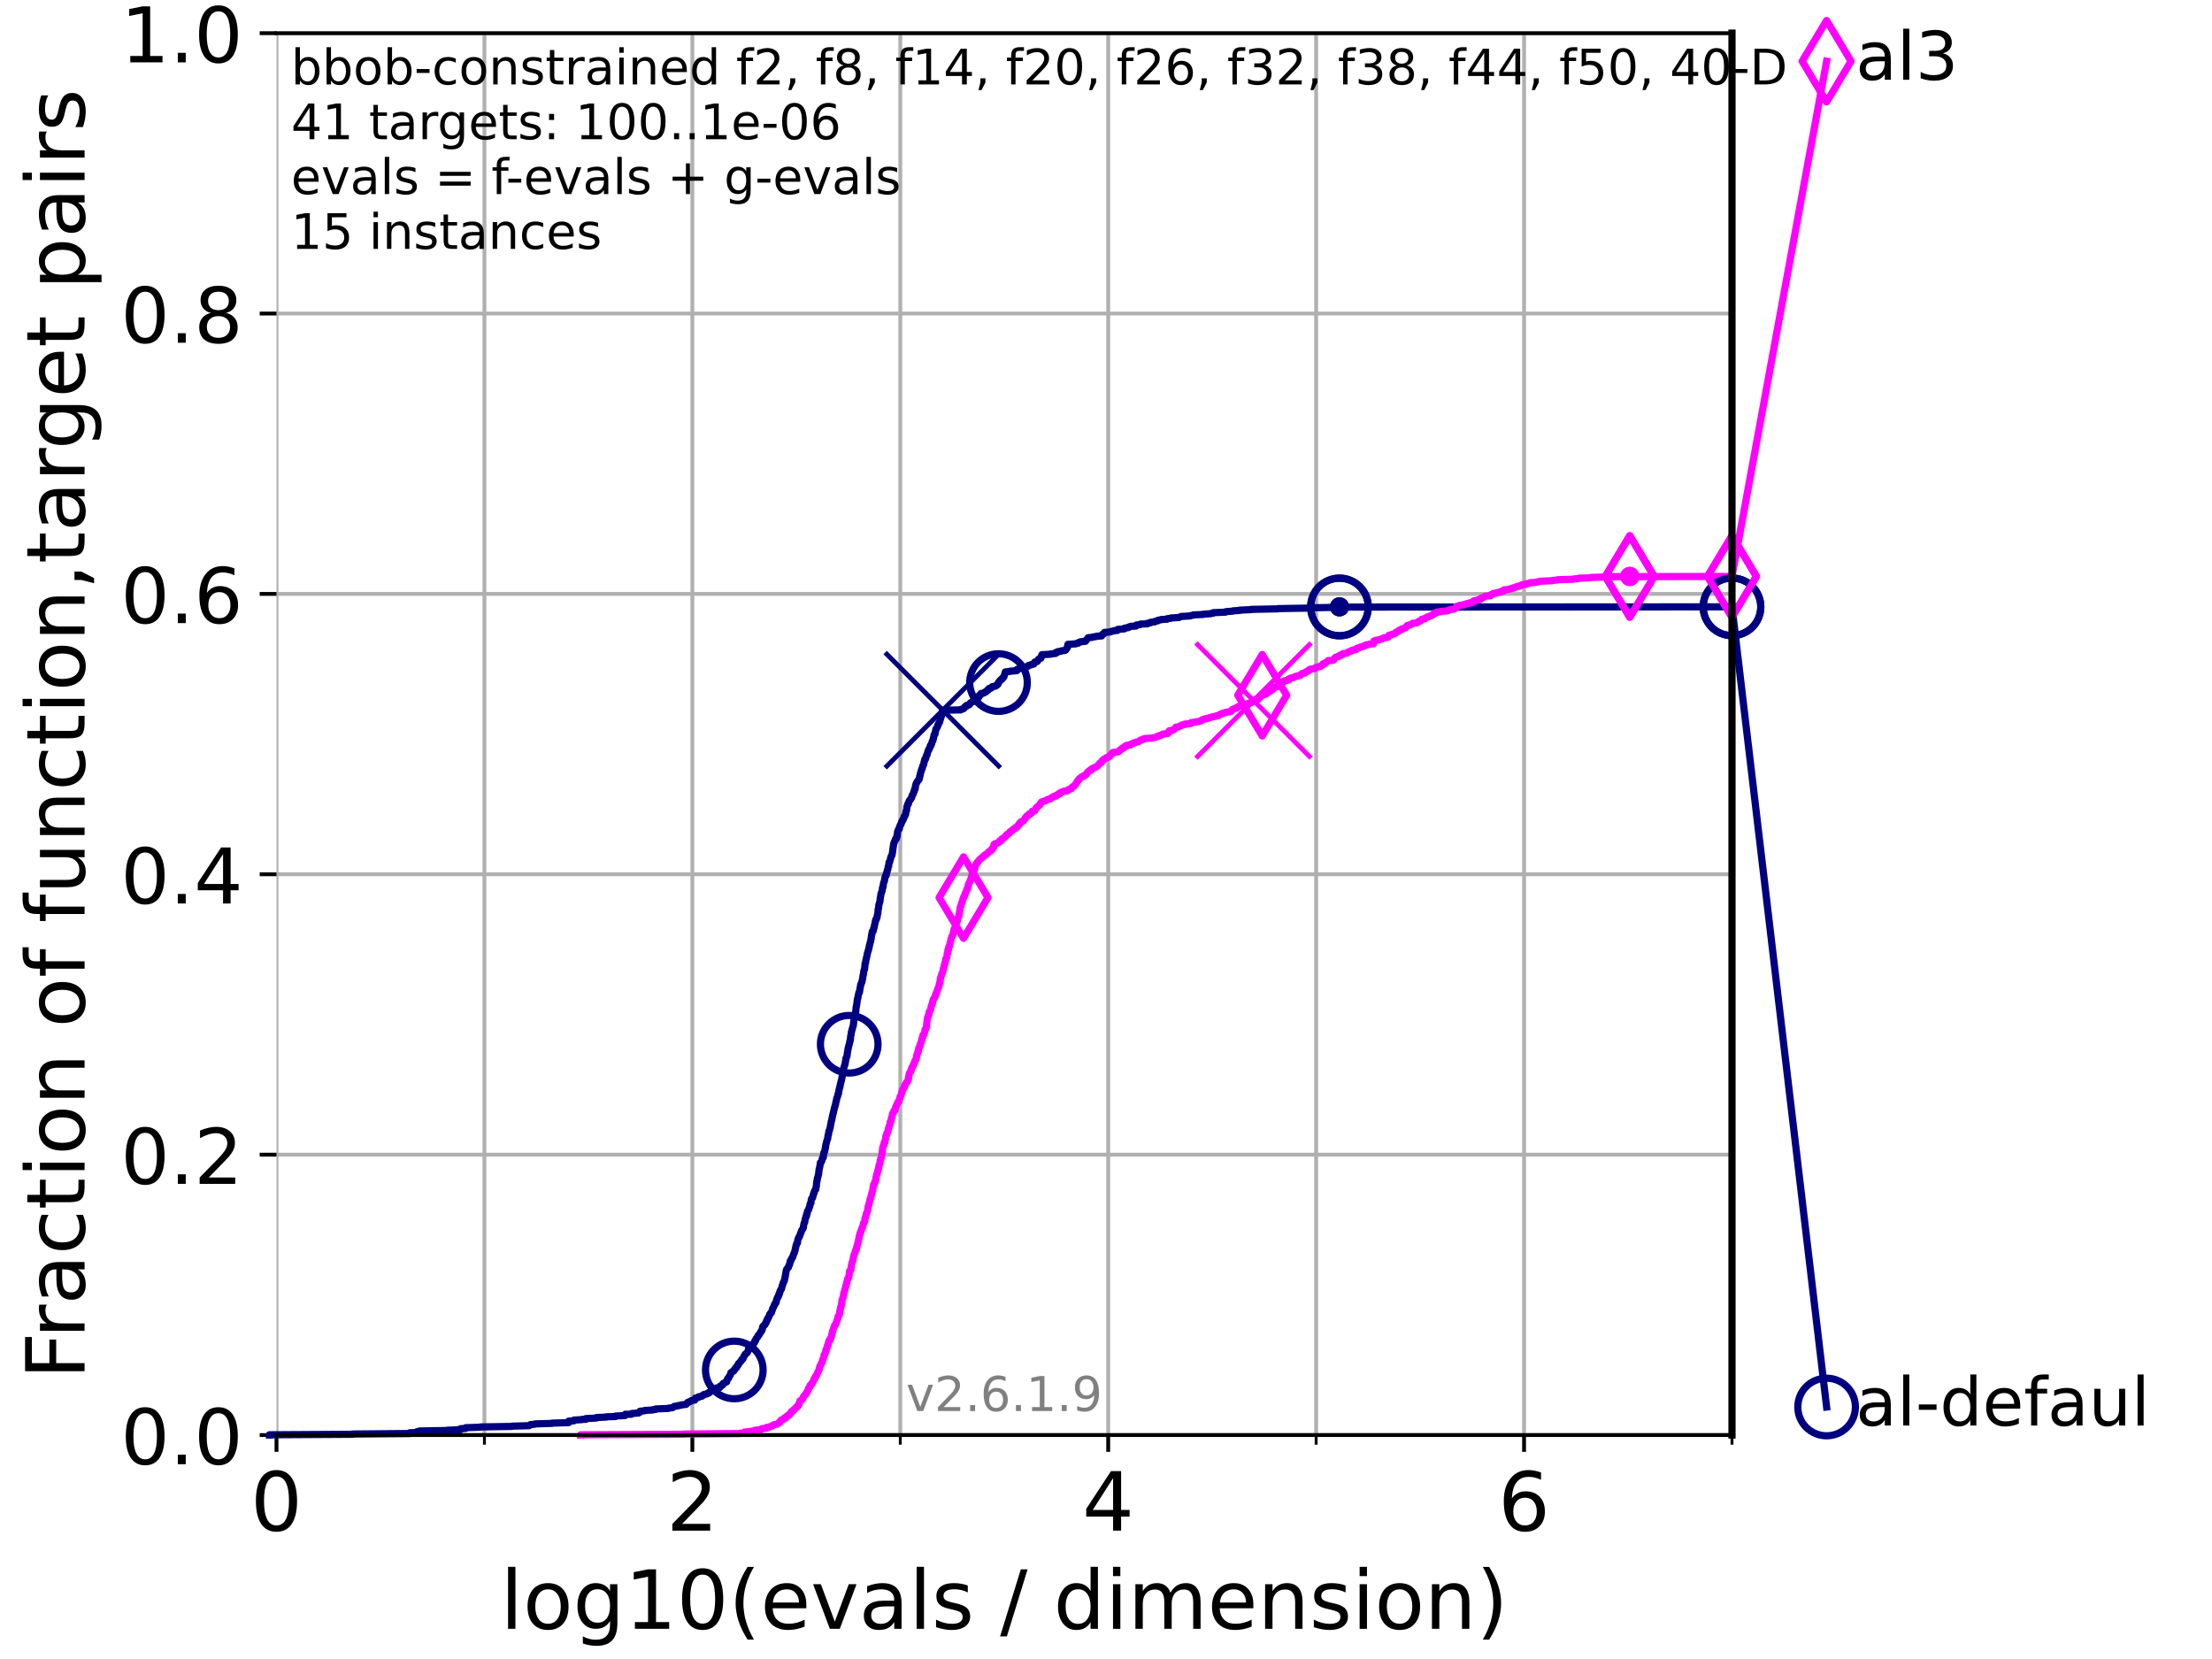 <?xml version="1.0" encoding="utf-8" standalone="no"?>
<!DOCTYPE svg PUBLIC "-//W3C//DTD SVG 1.1//EN"
  "http://www.w3.org/Graphics/SVG/1.1/DTD/svg11.dtd">
<!-- Created with matplotlib (https://matplotlib.org/) -->
<svg height="345.6pt" version="1.1" viewBox="0 0 460.8 345.6" width="460.8pt" xmlns="http://www.w3.org/2000/svg" xmlns:xlink="http://www.w3.org/1999/xlink">
 <defs>
  <style type="text/css">*{stroke-linecap:butt;stroke-linejoin:round;}</style>
 </defs>
 <g id="figure_1">
  <g id="patch_1">
   <path d="M 0 345.6 
L 460.8 345.6 
L 460.8 0 
L 0 0 
z
" style="fill:#ffffff;"/>
  </g>
  <g id="axes_1">
   <g id="patch_2">
    <path d="M 57.6 298.944 
L 360.806 298.944 
L 360.806 6.912 
L 57.6 6.912 
z
" style="fill:#ffffff;"/>
   </g>
   <g id="matplotlib.axis_1">
    <g id="xtick_1">
     <g id="line2d_1">
      <path clip-path="url(#pdd7db9e063)" d="M 57.6 298.944 
L 57.6 6.912 
" style="fill:none;stroke:#b0b0b0;stroke-linecap:square;stroke-width:0.8;"/>
     </g>
     <g id="line2d_2">
      <defs>
       <path d="M 0 0 
L 0 3.5 
" id="m482e69d49c" style="stroke:#000000;stroke-width:0.8;"/>
      </defs>
      <g>
       <use style="stroke:#000000;stroke-width:0.8;" x="57.6" xlink:href="#m482e69d49c" y="298.944"/>
      </g>
     </g>
     <g id="text_1">
      <!-- 0 -->
      <g transform="translate(52.192 318.861)scale(0.17 -0.17)">
       <defs>
        <path d="M 31.781 66.406 
Q 24.172 66.406 20.328 58.906 
Q 16.5 51.422 16.5 36.375 
Q 16.5 21.391 20.328 13.891 
Q 24.172 6.391 31.781 6.391 
Q 39.453 6.391 43.281 13.891 
Q 47.125 21.391 47.125 36.375 
Q 47.125 51.422 43.281 58.906 
Q 39.453 66.406 31.781 66.406 
z
M 31.781 74.219 
Q 44.047 74.219 50.516 64.516 
Q 56.984 54.828 56.984 36.375 
Q 56.984 17.969 50.516 8.266 
Q 44.047 -1.422 31.781 -1.422 
Q 19.531 -1.422 13.062 8.266 
Q 6.594 17.969 6.594 36.375 
Q 6.594 54.828 13.062 64.516 
Q 19.531 74.219 31.781 74.219 
z
" id="DejaVuSans-48"/>
       </defs>
       <use xlink:href="#DejaVuSans-48"/>
      </g>
     </g>
    </g>
    <g id="xtick_2">
     <g id="line2d_3">
      <path clip-path="url(#pdd7db9e063)" d="M 144.23 298.944 
L 144.23 6.912 
" style="fill:none;stroke:#b0b0b0;stroke-linecap:square;stroke-width:0.8;"/>
     </g>
     <g id="line2d_4">
      <g>
       <use style="stroke:#000000;stroke-width:0.8;" x="144.23" xlink:href="#m482e69d49c" y="298.944"/>
      </g>
     </g>
     <g id="text_2">
      <!-- 2 -->
      <g transform="translate(138.822 318.861)scale(0.17 -0.17)">
       <defs>
        <path d="M 19.188 8.297 
L 53.609 8.297 
L 53.609 0 
L 7.328 0 
L 7.328 8.297 
Q 12.938 14.109 22.625 23.891 
Q 32.328 33.688 34.812 36.531 
Q 39.547 41.844 41.422 45.531 
Q 43.312 49.219 43.312 52.781 
Q 43.312 58.594 39.234 62.25 
Q 35.156 65.922 28.609 65.922 
Q 23.969 65.922 18.812 64.312 
Q 13.672 62.703 7.812 59.422 
L 7.812 69.391 
Q 13.766 71.781 18.938 73 
Q 24.125 74.219 28.422 74.219 
Q 39.75 74.219 46.484 68.547 
Q 53.219 62.891 53.219 53.422 
Q 53.219 48.922 51.531 44.891 
Q 49.859 40.875 45.406 35.406 
Q 44.188 33.984 37.641 27.219 
Q 31.109 20.453 19.188 8.297 
z
" id="DejaVuSans-50"/>
       </defs>
       <use xlink:href="#DejaVuSans-50"/>
      </g>
     </g>
    </g>
    <g id="xtick_3">
     <g id="line2d_5">
      <path clip-path="url(#pdd7db9e063)" d="M 230.861 298.944 
L 230.861 6.912 
" style="fill:none;stroke:#b0b0b0;stroke-linecap:square;stroke-width:0.8;"/>
     </g>
     <g id="line2d_6">
      <g>
       <use style="stroke:#000000;stroke-width:0.8;" x="230.861" xlink:href="#m482e69d49c" y="298.944"/>
      </g>
     </g>
     <g id="text_3">
      <!-- 4 -->
      <g transform="translate(225.453 318.861)scale(0.17 -0.17)">
       <defs>
        <path d="M 37.797 64.312 
L 12.891 25.391 
L 37.797 25.391 
z
M 35.203 72.906 
L 47.609 72.906 
L 47.609 25.391 
L 58.016 25.391 
L 58.016 17.188 
L 47.609 17.188 
L 47.609 0 
L 37.797 0 
L 37.797 17.188 
L 4.891 17.188 
L 4.891 26.703 
z
" id="DejaVuSans-52"/>
       </defs>
       <use xlink:href="#DejaVuSans-52"/>
      </g>
     </g>
    </g>
    <g id="xtick_4">
     <g id="line2d_7">
      <path clip-path="url(#pdd7db9e063)" d="M 317.491 298.944 
L 317.491 6.912 
" style="fill:none;stroke:#b0b0b0;stroke-linecap:square;stroke-width:0.8;"/>
     </g>
     <g id="line2d_8">
      <g>
       <use style="stroke:#000000;stroke-width:0.8;" x="317.491" xlink:href="#m482e69d49c" y="298.944"/>
      </g>
     </g>
     <g id="text_4">
      <!-- 6 -->
      <g transform="translate(312.083 318.861)scale(0.17 -0.17)">
       <defs>
        <path d="M 33.016 40.375 
Q 26.375 40.375 22.484 35.828 
Q 18.609 31.297 18.609 23.391 
Q 18.609 15.531 22.484 10.953 
Q 26.375 6.391 33.016 6.391 
Q 39.656 6.391 43.531 10.953 
Q 47.406 15.531 47.406 23.391 
Q 47.406 31.297 43.531 35.828 
Q 39.656 40.375 33.016 40.375 
z
M 52.594 71.297 
L 52.594 62.312 
Q 48.875 64.062 45.094 64.984 
Q 41.312 65.922 37.594 65.922 
Q 27.828 65.922 22.672 59.328 
Q 17.531 52.734 16.797 39.406 
Q 19.672 43.656 24.016 45.922 
Q 28.375 48.188 33.594 48.188 
Q 44.578 48.188 50.953 41.516 
Q 57.328 34.859 57.328 23.391 
Q 57.328 12.156 50.688 5.359 
Q 44.047 -1.422 33.016 -1.422 
Q 20.359 -1.422 13.672 8.266 
Q 6.984 17.969 6.984 36.375 
Q 6.984 53.656 15.188 63.938 
Q 23.391 74.219 37.203 74.219 
Q 40.922 74.219 44.703 73.484 
Q 48.484 72.75 52.594 71.297 
z
" id="DejaVuSans-54"/>
       </defs>
       <use xlink:href="#DejaVuSans-54"/>
      </g>
     </g>
    </g>
    <g id="xtick_5">
     <g id="line2d_9">
      <path clip-path="url(#pdd7db9e063)" d="M 100.915 298.944 
L 100.915 6.912 
" style="fill:none;stroke:#b0b0b0;stroke-linecap:square;stroke-width:0.8;"/>
     </g>
     <g id="line2d_10">
      <defs>
       <path d="M 0 0 
L 0 2 
" id="m2702de0250" style="stroke:#000000;stroke-width:0.6;"/>
      </defs>
      <g>
       <use style="stroke:#000000;stroke-width:0.6;" x="100.915" xlink:href="#m2702de0250" y="298.944"/>
      </g>
     </g>
    </g>
    <g id="xtick_6">
     <g id="line2d_11">
      <path clip-path="url(#pdd7db9e063)" d="M 187.546 298.944 
L 187.546 6.912 
" style="fill:none;stroke:#b0b0b0;stroke-linecap:square;stroke-width:0.8;"/>
     </g>
     <g id="line2d_12">
      <g>
       <use style="stroke:#000000;stroke-width:0.6;" x="187.546" xlink:href="#m2702de0250" y="298.944"/>
      </g>
     </g>
    </g>
    <g id="xtick_7">
     <g id="line2d_13">
      <path clip-path="url(#pdd7db9e063)" d="M 274.176 298.944 
L 274.176 6.912 
" style="fill:none;stroke:#b0b0b0;stroke-linecap:square;stroke-width:0.8;"/>
     </g>
     <g id="line2d_14">
      <g>
       <use style="stroke:#000000;stroke-width:0.6;" x="274.176" xlink:href="#m2702de0250" y="298.944"/>
      </g>
     </g>
    </g>
    <g id="xtick_8">
     <g id="line2d_15">
      <path clip-path="url(#pdd7db9e063)" d="M 360.806 298.944 
L 360.806 6.912 
" style="fill:none;stroke:#b0b0b0;stroke-linecap:square;stroke-width:0.8;"/>
     </g>
     <g id="line2d_16">
      <g>
       <use style="stroke:#000000;stroke-width:0.6;" x="360.806" xlink:href="#m2702de0250" y="298.944"/>
      </g>
     </g>
    </g>
    <g id="text_5">
     <!-- log10(evals / dimension) -->
     <g transform="translate(104.239 339.314)scale(0.17 -0.17)">
      <defs>
       <path d="M 9.422 75.984 
L 18.406 75.984 
L 18.406 0 
L 9.422 0 
z
" id="DejaVuSans-108"/>
       <path d="M 30.609 48.391 
Q 23.391 48.391 19.188 42.75 
Q 14.984 37.109 14.984 27.297 
Q 14.984 17.484 19.156 11.844 
Q 23.344 6.203 30.609 6.203 
Q 37.797 6.203 41.984 11.859 
Q 46.188 17.531 46.188 27.297 
Q 46.188 37.016 41.984 42.703 
Q 37.797 48.391 30.609 48.391 
z
M 30.609 56 
Q 42.328 56 49.016 48.375 
Q 55.719 40.766 55.719 27.297 
Q 55.719 13.875 49.016 6.219 
Q 42.328 -1.422 30.609 -1.422 
Q 18.844 -1.422 12.172 6.219 
Q 5.516 13.875 5.516 27.297 
Q 5.516 40.766 12.172 48.375 
Q 18.844 56 30.609 56 
z
" id="DejaVuSans-111"/>
       <path d="M 45.406 27.984 
Q 45.406 37.75 41.375 43.109 
Q 37.359 48.484 30.078 48.484 
Q 22.859 48.484 18.828 43.109 
Q 14.797 37.75 14.797 27.984 
Q 14.797 18.266 18.828 12.891 
Q 22.859 7.516 30.078 7.516 
Q 37.359 7.516 41.375 12.891 
Q 45.406 18.266 45.406 27.984 
z
M 54.391 6.781 
Q 54.391 -7.172 48.188 -13.984 
Q 42 -20.797 29.203 -20.797 
Q 24.469 -20.797 20.266 -20.094 
Q 16.062 -19.391 12.109 -17.922 
L 12.109 -9.188 
Q 16.062 -11.328 19.922 -12.344 
Q 23.781 -13.375 27.781 -13.375 
Q 36.625 -13.375 41.016 -8.766 
Q 45.406 -4.156 45.406 5.172 
L 45.406 9.625 
Q 42.625 4.781 38.281 2.391 
Q 33.938 0 27.875 0 
Q 17.828 0 11.672 7.656 
Q 5.516 15.328 5.516 27.984 
Q 5.516 40.672 11.672 48.328 
Q 17.828 56 27.875 56 
Q 33.938 56 38.281 53.609 
Q 42.625 51.219 45.406 46.391 
L 45.406 54.688 
L 54.391 54.688 
z
" id="DejaVuSans-103"/>
       <path d="M 12.406 8.297 
L 28.516 8.297 
L 28.516 63.922 
L 10.984 60.406 
L 10.984 69.391 
L 28.422 72.906 
L 38.281 72.906 
L 38.281 8.297 
L 54.391 8.297 
L 54.391 0 
L 12.406 0 
z
" id="DejaVuSans-49"/>
       <path d="M 31 75.875 
Q 24.469 64.656 21.281 53.656 
Q 18.109 42.672 18.109 31.391 
Q 18.109 20.125 21.312 9.062 
Q 24.516 -2 31 -13.188 
L 23.188 -13.188 
Q 15.875 -1.703 12.234 9.375 
Q 8.594 20.453 8.594 31.391 
Q 8.594 42.281 12.203 53.312 
Q 15.828 64.359 23.188 75.875 
z
" id="DejaVuSans-40"/>
       <path d="M 56.203 29.594 
L 56.203 25.203 
L 14.891 25.203 
Q 15.484 15.922 20.484 11.062 
Q 25.484 6.203 34.422 6.203 
Q 39.594 6.203 44.453 7.469 
Q 49.312 8.734 54.109 11.281 
L 54.109 2.781 
Q 49.266 0.734 44.188 -0.344 
Q 39.109 -1.422 33.891 -1.422 
Q 20.797 -1.422 13.156 6.188 
Q 5.516 13.812 5.516 26.812 
Q 5.516 40.234 12.766 48.109 
Q 20.016 56 32.328 56 
Q 43.359 56 49.781 48.891 
Q 56.203 41.797 56.203 29.594 
z
M 47.219 32.234 
Q 47.125 39.594 43.094 43.984 
Q 39.062 48.391 32.422 48.391 
Q 24.906 48.391 20.391 44.141 
Q 15.875 39.891 15.188 32.172 
z
" id="DejaVuSans-101"/>
       <path d="M 2.984 54.688 
L 12.5 54.688 
L 29.594 8.797 
L 46.688 54.688 
L 56.203 54.688 
L 35.688 0 
L 23.484 0 
z
" id="DejaVuSans-118"/>
       <path d="M 34.281 27.484 
Q 23.391 27.484 19.188 25 
Q 14.984 22.516 14.984 16.5 
Q 14.984 11.719 18.141 8.906 
Q 21.297 6.109 26.703 6.109 
Q 34.188 6.109 38.703 11.406 
Q 43.219 16.703 43.219 25.484 
L 43.219 27.484 
z
M 52.203 31.203 
L 52.203 0 
L 43.219 0 
L 43.219 8.297 
Q 40.141 3.328 35.547 0.953 
Q 30.953 -1.422 24.312 -1.422 
Q 15.922 -1.422 10.953 3.297 
Q 6 8.016 6 15.922 
Q 6 25.141 12.172 29.828 
Q 18.359 34.516 30.609 34.516 
L 43.219 34.516 
L 43.219 35.406 
Q 43.219 41.609 39.141 45 
Q 35.062 48.391 27.688 48.391 
Q 23 48.391 18.547 47.266 
Q 14.109 46.141 10.016 43.891 
L 10.016 52.203 
Q 14.938 54.109 19.578 55.047 
Q 24.219 56 28.609 56 
Q 40.484 56 46.344 49.844 
Q 52.203 43.703 52.203 31.203 
z
" id="DejaVuSans-97"/>
       <path d="M 44.281 53.078 
L 44.281 44.578 
Q 40.484 46.531 36.375 47.5 
Q 32.281 48.484 27.875 48.484 
Q 21.188 48.484 17.844 46.438 
Q 14.5 44.391 14.5 40.281 
Q 14.5 37.156 16.891 35.375 
Q 19.281 33.594 26.516 31.984 
L 29.594 31.297 
Q 39.156 29.25 43.188 25.516 
Q 47.219 21.781 47.219 15.094 
Q 47.219 7.469 41.188 3.016 
Q 35.156 -1.422 24.609 -1.422 
Q 20.219 -1.422 15.453 -0.562 
Q 10.688 0.297 5.422 2 
L 5.422 11.281 
Q 10.406 8.688 15.234 7.391 
Q 20.062 6.109 24.812 6.109 
Q 31.156 6.109 34.562 8.281 
Q 37.984 10.453 37.984 14.406 
Q 37.984 18.062 35.516 20.016 
Q 33.062 21.969 24.703 23.781 
L 21.578 24.516 
Q 13.234 26.266 9.516 29.906 
Q 5.812 33.547 5.812 39.891 
Q 5.812 47.609 11.281 51.797 
Q 16.75 56 26.812 56 
Q 31.781 56 36.172 55.266 
Q 40.578 54.547 44.281 53.078 
z
" id="DejaVuSans-115"/>
       <path id="DejaVuSans-32"/>
       <path d="M 25.391 72.906 
L 33.688 72.906 
L 8.297 -9.281 
L 0 -9.281 
z
" id="DejaVuSans-47"/>
       <path d="M 45.406 46.391 
L 45.406 75.984 
L 54.391 75.984 
L 54.391 0 
L 45.406 0 
L 45.406 8.203 
Q 42.578 3.328 38.25 0.953 
Q 33.938 -1.422 27.875 -1.422 
Q 17.969 -1.422 11.734 6.484 
Q 5.516 14.406 5.516 27.297 
Q 5.516 40.188 11.734 48.094 
Q 17.969 56 27.875 56 
Q 33.938 56 38.25 53.625 
Q 42.578 51.266 45.406 46.391 
z
M 14.797 27.297 
Q 14.797 17.391 18.875 11.75 
Q 22.953 6.109 30.078 6.109 
Q 37.203 6.109 41.297 11.75 
Q 45.406 17.391 45.406 27.297 
Q 45.406 37.203 41.297 42.844 
Q 37.203 48.484 30.078 48.484 
Q 22.953 48.484 18.875 42.844 
Q 14.797 37.203 14.797 27.297 
z
" id="DejaVuSans-100"/>
       <path d="M 9.422 54.688 
L 18.406 54.688 
L 18.406 0 
L 9.422 0 
z
M 9.422 75.984 
L 18.406 75.984 
L 18.406 64.594 
L 9.422 64.594 
z
" id="DejaVuSans-105"/>
       <path d="M 52 44.188 
Q 55.375 50.25 60.062 53.125 
Q 64.75 56 71.094 56 
Q 79.641 56 84.281 50.016 
Q 88.922 44.047 88.922 33.016 
L 88.922 0 
L 79.891 0 
L 79.891 32.719 
Q 79.891 40.578 77.094 44.375 
Q 74.312 48.188 68.609 48.188 
Q 61.625 48.188 57.562 43.547 
Q 53.516 38.922 53.516 30.906 
L 53.516 0 
L 44.484 0 
L 44.484 32.719 
Q 44.484 40.625 41.703 44.406 
Q 38.922 48.188 33.109 48.188 
Q 26.219 48.188 22.156 43.531 
Q 18.109 38.875 18.109 30.906 
L 18.109 0 
L 9.078 0 
L 9.078 54.688 
L 18.109 54.688 
L 18.109 46.188 
Q 21.188 51.219 25.484 53.609 
Q 29.781 56 35.688 56 
Q 41.656 56 45.828 52.969 
Q 50 49.953 52 44.188 
z
" id="DejaVuSans-109"/>
       <path d="M 54.891 33.016 
L 54.891 0 
L 45.906 0 
L 45.906 32.719 
Q 45.906 40.484 42.875 44.328 
Q 39.844 48.188 33.797 48.188 
Q 26.516 48.188 22.312 43.547 
Q 18.109 38.922 18.109 30.906 
L 18.109 0 
L 9.078 0 
L 9.078 54.688 
L 18.109 54.688 
L 18.109 46.188 
Q 21.344 51.125 25.703 53.562 
Q 30.078 56 35.797 56 
Q 45.219 56 50.047 50.172 
Q 54.891 44.344 54.891 33.016 
z
" id="DejaVuSans-110"/>
       <path d="M 8.016 75.875 
L 15.828 75.875 
Q 23.141 64.359 26.781 53.312 
Q 30.422 42.281 30.422 31.391 
Q 30.422 20.453 26.781 9.375 
Q 23.141 -1.703 15.828 -13.188 
L 8.016 -13.188 
Q 14.5 -2 17.703 9.062 
Q 20.906 20.125 20.906 31.391 
Q 20.906 42.672 17.703 53.656 
Q 14.5 64.656 8.016 75.875 
z
" id="DejaVuSans-41"/>
      </defs>
      <use xlink:href="#DejaVuSans-108"/>
      <use x="27.783" xlink:href="#DejaVuSans-111"/>
      <use x="88.965" xlink:href="#DejaVuSans-103"/>
      <use x="152.441" xlink:href="#DejaVuSans-49"/>
      <use x="216.064" xlink:href="#DejaVuSans-48"/>
      <use x="279.688" xlink:href="#DejaVuSans-40"/>
      <use x="318.701" xlink:href="#DejaVuSans-101"/>
      <use x="380.225" xlink:href="#DejaVuSans-118"/>
      <use x="439.404" xlink:href="#DejaVuSans-97"/>
      <use x="500.684" xlink:href="#DejaVuSans-108"/>
      <use x="528.467" xlink:href="#DejaVuSans-115"/>
      <use x="580.566" xlink:href="#DejaVuSans-32"/>
      <use x="612.354" xlink:href="#DejaVuSans-47"/>
      <use x="646.045" xlink:href="#DejaVuSans-32"/>
      <use x="677.832" xlink:href="#DejaVuSans-100"/>
      <use x="741.309" xlink:href="#DejaVuSans-105"/>
      <use x="769.092" xlink:href="#DejaVuSans-109"/>
      <use x="866.504" xlink:href="#DejaVuSans-101"/>
      <use x="928.027" xlink:href="#DejaVuSans-110"/>
      <use x="991.406" xlink:href="#DejaVuSans-115"/>
      <use x="1043.506" xlink:href="#DejaVuSans-105"/>
      <use x="1071.289" xlink:href="#DejaVuSans-111"/>
      <use x="1132.471" xlink:href="#DejaVuSans-110"/>
      <use x="1195.85" xlink:href="#DejaVuSans-41"/>
     </g>
    </g>
   </g>
   <g id="matplotlib.axis_2">
    <g id="ytick_1">
     <g id="line2d_17">
      <path clip-path="url(#pdd7db9e063)" d="M 57.6 298.944 
L 360.806 298.944 
" style="fill:none;stroke:#b0b0b0;stroke-linecap:square;stroke-width:0.8;"/>
     </g>
     <g id="line2d_18">
      <defs>
       <path d="M 0 0 
L -3.5 0 
" id="m0db1cb2476" style="stroke:#000000;stroke-width:0.8;"/>
      </defs>
      <g>
       <use style="stroke:#000000;stroke-width:0.8;" x="57.6" xlink:href="#m0db1cb2476" y="298.944"/>
      </g>
     </g>
     <g id="text_6">
      <!-- 0.0 -->
      <g transform="translate(25.155 305.023)scale(0.16 -0.16)">
       <defs>
        <path d="M 10.688 12.406 
L 21 12.406 
L 21 0 
L 10.688 0 
z
" id="DejaVuSans-46"/>
       </defs>
       <use xlink:href="#DejaVuSans-48"/>
       <use x="63.623" xlink:href="#DejaVuSans-46"/>
       <use x="95.41" xlink:href="#DejaVuSans-48"/>
      </g>
     </g>
    </g>
    <g id="ytick_2">
     <g id="line2d_19">
      <path clip-path="url(#pdd7db9e063)" d="M 57.6 240.538 
L 360.806 240.538 
" style="fill:none;stroke:#b0b0b0;stroke-linecap:square;stroke-width:0.8;"/>
     </g>
     <g id="line2d_20">
      <g>
       <use style="stroke:#000000;stroke-width:0.8;" x="57.6" xlink:href="#m0db1cb2476" y="240.538"/>
      </g>
     </g>
     <g id="text_7">
      <!-- 0.2 -->
      <g transform="translate(25.155 246.616)scale(0.16 -0.16)">
       <use xlink:href="#DejaVuSans-48"/>
       <use x="63.623" xlink:href="#DejaVuSans-46"/>
       <use x="95.41" xlink:href="#DejaVuSans-50"/>
      </g>
     </g>
    </g>
    <g id="ytick_3">
     <g id="line2d_21">
      <path clip-path="url(#pdd7db9e063)" d="M 57.6 182.131 
L 360.806 182.131 
" style="fill:none;stroke:#b0b0b0;stroke-linecap:square;stroke-width:0.8;"/>
     </g>
     <g id="line2d_22">
      <g>
       <use style="stroke:#000000;stroke-width:0.8;" x="57.6" xlink:href="#m0db1cb2476" y="182.131"/>
      </g>
     </g>
     <g id="text_8">
      <!-- 0.4 -->
      <g transform="translate(25.155 188.21)scale(0.16 -0.16)">
       <use xlink:href="#DejaVuSans-48"/>
       <use x="63.623" xlink:href="#DejaVuSans-46"/>
       <use x="95.41" xlink:href="#DejaVuSans-52"/>
      </g>
     </g>
    </g>
    <g id="ytick_4">
     <g id="line2d_23">
      <path clip-path="url(#pdd7db9e063)" d="M 57.6 123.725 
L 360.806 123.725 
" style="fill:none;stroke:#b0b0b0;stroke-linecap:square;stroke-width:0.8;"/>
     </g>
     <g id="line2d_24">
      <g>
       <use style="stroke:#000000;stroke-width:0.8;" x="57.6" xlink:href="#m0db1cb2476" y="123.725"/>
      </g>
     </g>
     <g id="text_9">
      <!-- 0.6 -->
      <g transform="translate(25.155 129.804)scale(0.16 -0.16)">
       <use xlink:href="#DejaVuSans-48"/>
       <use x="63.623" xlink:href="#DejaVuSans-46"/>
       <use x="95.41" xlink:href="#DejaVuSans-54"/>
      </g>
     </g>
    </g>
    <g id="ytick_5">
     <g id="line2d_25">
      <path clip-path="url(#pdd7db9e063)" d="M 57.6 65.318 
L 360.806 65.318 
" style="fill:none;stroke:#b0b0b0;stroke-linecap:square;stroke-width:0.8;"/>
     </g>
     <g id="line2d_26">
      <g>
       <use style="stroke:#000000;stroke-width:0.8;" x="57.6" xlink:href="#m0db1cb2476" y="65.318"/>
      </g>
     </g>
     <g id="text_10">
      <!-- 0.8 -->
      <g transform="translate(25.155 71.397)scale(0.16 -0.16)">
       <defs>
        <path d="M 31.781 34.625 
Q 24.75 34.625 20.719 30.859 
Q 16.703 27.094 16.703 20.516 
Q 16.703 13.922 20.719 10.156 
Q 24.75 6.391 31.781 6.391 
Q 38.812 6.391 42.859 10.172 
Q 46.922 13.969 46.922 20.516 
Q 46.922 27.094 42.891 30.859 
Q 38.875 34.625 31.781 34.625 
z
M 21.922 38.812 
Q 15.578 40.375 12.031 44.719 
Q 8.5 49.078 8.5 55.328 
Q 8.5 64.062 14.719 69.141 
Q 20.953 74.219 31.781 74.219 
Q 42.672 74.219 48.875 69.141 
Q 55.078 64.062 55.078 55.328 
Q 55.078 49.078 51.531 44.719 
Q 48 40.375 41.703 38.812 
Q 48.828 37.156 52.797 32.312 
Q 56.781 27.484 56.781 20.516 
Q 56.781 9.906 50.312 4.234 
Q 43.844 -1.422 31.781 -1.422 
Q 19.734 -1.422 13.25 4.234 
Q 6.781 9.906 6.781 20.516 
Q 6.781 27.484 10.781 32.312 
Q 14.797 37.156 21.922 38.812 
z
M 18.312 54.391 
Q 18.312 48.734 21.844 45.562 
Q 25.391 42.391 31.781 42.391 
Q 38.141 42.391 41.719 45.562 
Q 45.312 48.734 45.312 54.391 
Q 45.312 60.062 41.719 63.234 
Q 38.141 66.406 31.781 66.406 
Q 25.391 66.406 21.844 63.234 
Q 18.312 60.062 18.312 54.391 
z
" id="DejaVuSans-56"/>
       </defs>
       <use xlink:href="#DejaVuSans-48"/>
       <use x="63.623" xlink:href="#DejaVuSans-46"/>
       <use x="95.41" xlink:href="#DejaVuSans-56"/>
      </g>
     </g>
    </g>
    <g id="ytick_6">
     <g id="line2d_27">
      <path clip-path="url(#pdd7db9e063)" d="M 57.6 6.912 
L 360.806 6.912 
" style="fill:none;stroke:#b0b0b0;stroke-linecap:square;stroke-width:0.8;"/>
     </g>
     <g id="line2d_28">
      <g>
       <use style="stroke:#000000;stroke-width:0.8;" x="57.6" xlink:href="#m0db1cb2476" y="6.912"/>
      </g>
     </g>
     <g id="text_11">
      <!-- 1.0 -->
      <g transform="translate(25.155 12.991)scale(0.16 -0.16)">
       <use xlink:href="#DejaVuSans-49"/>
       <use x="63.623" xlink:href="#DejaVuSans-46"/>
       <use x="95.41" xlink:href="#DejaVuSans-48"/>
      </g>
     </g>
    </g>
    <g id="text_12">
     <!-- Fraction of function,target pairs -->
     <g transform="translate(17.62 287.313)rotate(-90)scale(0.17 -0.17)">
      <defs>
       <path d="M 9.812 72.906 
L 51.703 72.906 
L 51.703 64.594 
L 19.672 64.594 
L 19.672 43.109 
L 48.578 43.109 
L 48.578 34.812 
L 19.672 34.812 
L 19.672 0 
L 9.812 0 
z
" id="DejaVuSans-70"/>
       <path d="M 41.109 46.297 
Q 39.594 47.172 37.812 47.578 
Q 36.031 48 33.891 48 
Q 26.266 48 22.188 43.047 
Q 18.109 38.094 18.109 28.812 
L 18.109 0 
L 9.078 0 
L 9.078 54.688 
L 18.109 54.688 
L 18.109 46.188 
Q 20.953 51.172 25.484 53.578 
Q 30.031 56 36.531 56 
Q 37.453 56 38.578 55.875 
Q 39.703 55.766 41.062 55.516 
z
" id="DejaVuSans-114"/>
       <path d="M 48.781 52.594 
L 48.781 44.188 
Q 44.969 46.297 41.141 47.344 
Q 37.312 48.391 33.406 48.391 
Q 24.656 48.391 19.812 42.844 
Q 14.984 37.312 14.984 27.297 
Q 14.984 17.281 19.812 11.734 
Q 24.656 6.203 33.406 6.203 
Q 37.312 6.203 41.141 7.25 
Q 44.969 8.297 48.781 10.406 
L 48.781 2.094 
Q 45.016 0.344 40.984 -0.531 
Q 36.969 -1.422 32.422 -1.422 
Q 20.062 -1.422 12.781 6.344 
Q 5.516 14.109 5.516 27.297 
Q 5.516 40.672 12.859 48.328 
Q 20.219 56 33.016 56 
Q 37.156 56 41.109 55.141 
Q 45.062 54.297 48.781 52.594 
z
" id="DejaVuSans-99"/>
       <path d="M 18.312 70.219 
L 18.312 54.688 
L 36.812 54.688 
L 36.812 47.703 
L 18.312 47.703 
L 18.312 18.016 
Q 18.312 11.328 20.141 9.422 
Q 21.969 7.516 27.594 7.516 
L 36.812 7.516 
L 36.812 0 
L 27.594 0 
Q 17.188 0 13.234 3.875 
Q 9.281 7.766 9.281 18.016 
L 9.281 47.703 
L 2.688 47.703 
L 2.688 54.688 
L 9.281 54.688 
L 9.281 70.219 
z
" id="DejaVuSans-116"/>
       <path d="M 37.109 75.984 
L 37.109 68.5 
L 28.516 68.5 
Q 23.688 68.5 21.797 66.547 
Q 19.922 64.594 19.922 59.516 
L 19.922 54.688 
L 34.719 54.688 
L 34.719 47.703 
L 19.922 47.703 
L 19.922 0 
L 10.891 0 
L 10.891 47.703 
L 2.297 47.703 
L 2.297 54.688 
L 10.891 54.688 
L 10.891 58.5 
Q 10.891 67.625 15.141 71.797 
Q 19.391 75.984 28.609 75.984 
z
" id="DejaVuSans-102"/>
       <path d="M 8.5 21.578 
L 8.5 54.688 
L 17.484 54.688 
L 17.484 21.922 
Q 17.484 14.156 20.5 10.266 
Q 23.531 6.391 29.594 6.391 
Q 36.859 6.391 41.078 11.031 
Q 45.312 15.672 45.312 23.688 
L 45.312 54.688 
L 54.297 54.688 
L 54.297 0 
L 45.312 0 
L 45.312 8.406 
Q 42.047 3.422 37.719 1 
Q 33.406 -1.422 27.688 -1.422 
Q 18.266 -1.422 13.375 4.438 
Q 8.5 10.297 8.5 21.578 
z
M 31.109 56 
z
" id="DejaVuSans-117"/>
       <path d="M 11.719 12.406 
L 22.016 12.406 
L 22.016 4 
L 14.016 -11.625 
L 7.719 -11.625 
L 11.719 4 
z
" id="DejaVuSans-44"/>
       <path d="M 18.109 8.203 
L 18.109 -20.797 
L 9.078 -20.797 
L 9.078 54.688 
L 18.109 54.688 
L 18.109 46.391 
Q 20.953 51.266 25.266 53.625 
Q 29.594 56 35.594 56 
Q 45.562 56 51.781 48.094 
Q 58.016 40.188 58.016 27.297 
Q 58.016 14.406 51.781 6.484 
Q 45.562 -1.422 35.594 -1.422 
Q 29.594 -1.422 25.266 0.953 
Q 20.953 3.328 18.109 8.203 
z
M 48.688 27.297 
Q 48.688 37.203 44.609 42.844 
Q 40.531 48.484 33.406 48.484 
Q 26.266 48.484 22.188 42.844 
Q 18.109 37.203 18.109 27.297 
Q 18.109 17.391 22.188 11.75 
Q 26.266 6.109 33.406 6.109 
Q 40.531 6.109 44.609 11.75 
Q 48.688 17.391 48.688 27.297 
z
" id="DejaVuSans-112"/>
      </defs>
      <use xlink:href="#DejaVuSans-70"/>
      <use x="50.27" xlink:href="#DejaVuSans-114"/>
      <use x="91.383" xlink:href="#DejaVuSans-97"/>
      <use x="152.662" xlink:href="#DejaVuSans-99"/>
      <use x="207.643" xlink:href="#DejaVuSans-116"/>
      <use x="246.852" xlink:href="#DejaVuSans-105"/>
      <use x="274.635" xlink:href="#DejaVuSans-111"/>
      <use x="335.816" xlink:href="#DejaVuSans-110"/>
      <use x="399.195" xlink:href="#DejaVuSans-32"/>
      <use x="430.982" xlink:href="#DejaVuSans-111"/>
      <use x="492.164" xlink:href="#DejaVuSans-102"/>
      <use x="527.369" xlink:href="#DejaVuSans-32"/>
      <use x="559.156" xlink:href="#DejaVuSans-102"/>
      <use x="594.361" xlink:href="#DejaVuSans-117"/>
      <use x="657.74" xlink:href="#DejaVuSans-110"/>
      <use x="721.119" xlink:href="#DejaVuSans-99"/>
      <use x="776.1" xlink:href="#DejaVuSans-116"/>
      <use x="815.309" xlink:href="#DejaVuSans-105"/>
      <use x="843.092" xlink:href="#DejaVuSans-111"/>
      <use x="904.273" xlink:href="#DejaVuSans-110"/>
      <use x="967.652" xlink:href="#DejaVuSans-44"/>
      <use x="999.439" xlink:href="#DejaVuSans-116"/>
      <use x="1038.648" xlink:href="#DejaVuSans-97"/>
      <use x="1099.928" xlink:href="#DejaVuSans-114"/>
      <use x="1139.291" xlink:href="#DejaVuSans-103"/>
      <use x="1202.768" xlink:href="#DejaVuSans-101"/>
      <use x="1264.291" xlink:href="#DejaVuSans-116"/>
      <use x="1303.5" xlink:href="#DejaVuSans-32"/>
      <use x="1335.287" xlink:href="#DejaVuSans-112"/>
      <use x="1398.764" xlink:href="#DejaVuSans-97"/>
      <use x="1460.043" xlink:href="#DejaVuSans-105"/>
      <use x="1487.826" xlink:href="#DejaVuSans-114"/>
      <use x="1528.939" xlink:href="#DejaVuSans-115"/>
     </g>
    </g>
   </g>
   <g id="line2d_29">
    <defs>
     <path d="M 0 1.5 
C 0.398 1.5 0.779 1.342 1.061 1.061 
C 1.342 0.779 1.5 0.398 1.5 0 
C 1.5 -0.398 1.342 -0.779 1.061 -1.061 
C 0.779 -1.342 0.398 -1.5 0 -1.5 
C -0.398 -1.5 -0.779 -1.342 -1.061 -1.061 
C -1.342 -0.779 -1.5 -0.398 -1.5 0 
C -1.5 0.398 -1.342 0.779 -1.061 1.061 
C -0.779 1.342 -0.398 1.5 0 1.5 
z
" id="m06b767a53c" style="stroke:#000080;"/>
    </defs>
    <g>
     <use style="fill:#000080;stroke:#000080;" x="279.039" xlink:href="#m06b767a53c" y="126.416"/>
     <use style="fill:#000080;stroke:#000080;" x="279.039" xlink:href="#m06b767a53c" y="126.416"/>
    </g>
   </g>
   <g id="line2d_30">
    <path d="M 56.133 298.944 
L 56.133 298.891 
L 73.472 298.786 
L 73.472 298.733 
L 85.364 298.627 
L 85.364 298.469 
L 86.812 298.416 
L 86.812 298.258 
L 87.4 298.153 
L 87.4 298.1 
L 93.17 297.994 
L 93.17 297.942 
L 95.937 297.836 
L 95.937 297.625 
L 97.009 297.572 
L 97.009 297.414 
L 100.098 297.308 
L 100.098 297.256 
L 106.595 297.15 
L 106.595 297.097 
L 110.25 296.992 
L 110.25 296.939 
L 110.478 296.834 
L 110.478 296.781 
L 111.469 296.675 
L 111.469 296.623 
L 115.028 296.517 
L 115.028 296.464 
L 118.469 296.359 
L 118.469 296.042 
L 119.547 295.989 
L 119.547 295.831 
L 121.282 295.726 
L 121.282 295.673 
L 122.031 295.673 
L 122.031 295.515 
L 124.225 295.409 
L 124.225 295.303 
L 126.336 295.198 
L 126.336 295.145 
L 128.233 295.092 
L 128.233 294.987 
L 130.216 294.881 
L 130.236 294.618 
L 131.555 294.618 
L 131.555 294.459 
L 133.027 294.354 
L 133.027 294.301 
L 133.315 294.196 
L 133.315 293.984 
L 134.297 293.879 
L 134.297 293.826 
L 135.96 293.721 
L 135.96 293.668 
L 136.577 293.615 
L 136.577 293.51 
L 139.222 293.404 
L 139.222 293.351 
L 140.109 293.246 
L 140.214 293.14 
L 140.434 293.035 
L 140.434 292.982 
L 141.212 292.876 
L 141.212 292.824 
L 141.938 292.718 
L 141.938 292.665 
L 142.931 292.56 
L 142.931 292.454 
L 143.161 292.349 
L 143.261 292.138 
L 143.633 292.032 
L 143.633 291.98 
L 143.951 291.874 
L 144.027 291.769 
L 144.727 291.663 
L 144.837 291.399 
L 144.873 291.399 
L 144.873 291.241 
L 145.455 291.135 
L 145.499 290.977 
L 146.189 290.872 
L 146.189 290.766 
L 146.525 290.661 
L 146.625 290.502 
L 147.188 290.397 
L 147.188 290.344 
L 147.625 290.238 
L 147.648 290.08 
L 147.96 289.975 
L 148.067 289.816 
L 148.243 289.711 
L 148.25 289.553 
L 148.753 289.447 
L 148.797 289.289 
L 149.278 289.183 
L 149.278 289.13 
L 149.97 289.025 
L 150.08 288.708 
L 150.428 288.603 
L 150.496 288.497 
L 150.57 288.497 
L 150.664 288.181 
L 150.969 288.075 
L 151.067 287.97 
L 151.391 287.864 
L 151.487 287.389 
L 151.583 287.284 
L 151.602 287.178 
L 151.798 287.073 
L 151.905 286.756 
L 151.98 286.651 
L 152.061 286.545 
L 152.141 286.44 
L 152.252 285.965 
L 152.472 285.859 
L 152.514 285.754 
L 152.779 285.648 
L 152.779 285.595 
L 152.939 285.49 
L 153.004 285.279 
L 153.145 285.173 
L 153.233 284.962 
L 153.459 284.857 
L 153.551 284.54 
L 153.733 284.435 
L 153.835 284.065 
L 154.032 283.96 
L 154.093 283.802 
L 154.221 283.696 
L 154.325 283.591 
L 154.413 283.485 
L 154.511 283.221 
L 154.744 283.116 
L 154.825 282.905 
L 154.889 282.799 
L 154.985 282.483 
L 155.128 282.377 
L 155.227 282.113 
L 155.384 282.008 
L 155.483 281.902 
L 155.647 281.797 
L 155.744 281.586 
L 155.831 281.48 
L 155.927 281.005 
L 156.268 280.9 
L 156.342 280.794 
L 156.411 280.741 
L 156.465 280.53 
L 156.655 280.425 
L 156.762 280.214 
L 156.882 280.108 
L 156.978 279.845 
L 157.145 279.739 
L 157.23 279.37 
L 157.389 279.317 
L 157.473 278.948 
L 157.533 278.842 
L 157.607 278.737 
L 157.764 278.631 
L 157.874 278.367 
L 157.928 278.262 
L 157.928 278.209 
L 158.127 278.103 
L 158.234 277.84 
L 158.341 277.734 
L 158.443 277.47 
L 158.606 277.365 
L 158.685 277.101 
L 158.776 277.048 
L 158.871 276.415 
L 158.975 276.31 
L 158.975 276.257 
L 159.163 276.151 
L 159.256 275.993 
L 159.366 275.94 
L 159.466 275.624 
L 159.604 275.518 
L 159.691 275.149 
L 159.757 275.043 
L 159.806 274.885 
L 159.917 274.885 
L 159.999 274.516 
L 160.132 274.41 
L 160.237 274.146 
L 160.257 274.094 
L 160.345 273.777 
L 160.481 273.671 
L 160.508 273.566 
L 160.697 273.46 
L 160.803 273.091 
L 160.857 272.986 
L 160.966 272.564 
L 161.058 272.458 
L 161.154 272.247 
L 161.227 272.141 
L 161.326 271.772 
L 161.458 271.667 
L 161.518 271.456 
L 161.679 271.35 
L 161.786 270.717 
L 161.864 270.611 
L 161.952 270.295 
L 162.098 270.189 
L 162.203 269.767 
L 162.275 269.767 
L 162.319 269.451 
L 162.401 269.451 
L 162.508 268.923 
L 162.579 268.87 
L 162.685 268.606 
L 162.763 268.554 
L 162.868 268.237 
L 162.892 268.132 
L 162.993 267.71 
L 163.069 267.604 
L 163.162 267.182 
L 163.258 267.076 
L 163.368 266.813 
L 163.412 266.707 
L 163.51 266.179 
L 163.55 266.074 
L 163.654 265.441 
L 163.681 265.335 
L 163.788 264.649 
L 163.825 264.544 
L 163.927 264.333 
L 164.036 264.227 
L 164.134 264.122 
L 164.238 264.016 
L 164.329 263.7 
L 164.393 263.594 
L 164.487 263.33 
L 164.528 263.278 
L 164.621 262.697 
L 164.773 262.592 
L 164.833 262.328 
L 164.936 262.222 
L 164.999 262.011 
L 165.132 261.906 
L 165.222 261.536 
L 165.293 261.431 
L 165.384 261.114 
L 165.467 261.009 
L 165.57 260.64 
L 165.606 260.587 
L 165.712 260.006 
L 165.751 259.901 
L 165.84 259.426 
L 165.903 259.373 
L 165.959 259.057 
L 166.115 258.951 
L 166.198 258.318 
L 166.23 258.213 
L 166.311 257.949 
L 166.422 257.843 
L 166.433 257.685 
L 166.563 257.579 
L 166.663 257.263 
L 166.68 257.157 
L 166.774 256.894 
L 166.859 256.788 
L 166.957 256.419 
L 167.025 256.313 
L 167.053 256.208 
L 167.167 256.102 
L 167.261 255.944 
L 167.333 255.838 
L 167.443 255.1 
L 167.467 254.994 
L 167.568 254.678 
L 167.634 254.625 
L 167.736 253.939 
L 167.806 253.833 
L 167.871 253.464 
L 168.007 253.359 
L 168.033 252.936 
L 168.142 252.831 
L 168.213 252.303 
L 168.312 252.198 
L 168.414 252.039 
L 168.482 251.934 
L 168.582 251.512 
L 168.667 251.406 
L 168.772 250.773 
L 168.912 250.668 
L 169.003 249.876 
L 169.053 249.771 
L 169.083 249.665 
L 169.246 249.56 
L 169.355 249.19 
L 169.395 249.085 
L 169.476 248.663 
L 169.579 248.557 
L 169.667 248.135 
L 169.749 248.03 
L 169.814 247.871 
L 169.937 247.766 
L 170.045 247.133 
L 170.052 247.08 
L 170.154 246.078 
L 170.206 246.025 
L 170.303 245.339 
L 170.371 245.233 
L 170.481 244.706 
L 170.527 244.6 
L 170.629 243.598 
L 170.673 243.492 
L 170.779 243.017 
L 170.788 243.017 
L 170.891 242.226 
L 171.057 242.12 
L 171.122 241.962 
L 171.19 241.857 
L 171.281 241.382 
L 171.35 241.276 
L 171.397 241.118 
L 171.508 241.118 
L 171.605 240.168 
L 171.683 240.063 
L 171.788 239.852 
L 171.825 239.746 
L 171.922 239.166 
L 171.942 239.166 
L 172.047 238.374 
L 172.109 238.269 
L 172.22 237.741 
L 172.26 237.636 
L 172.33 237.372 
L 172.408 237.266 
L 172.505 236.475 
L 172.576 236.422 
L 172.673 235.631 
L 172.775 235.525 
L 172.875 235.05 
L 172.939 234.945 
L 173.035 234.312 
L 173.071 234.206 
L 173.179 233.573 
L 173.231 233.468 
L 173.339 232.94 
L 173.361 232.834 
L 173.463 232.307 
L 173.491 232.254 
L 173.592 231.832 
L 173.606 231.832 
L 173.71 231.304 
L 173.745 231.199 
L 173.831 230.777 
L 173.884 230.671 
L 173.994 230.249 
L 174.043 230.144 
L 174.152 229.458 
L 174.223 229.352 
L 174.311 228.772 
L 174.364 228.719 
L 174.466 228.403 
L 174.515 228.297 
L 174.582 227.875 
L 174.672 227.822 
L 174.767 227.136 
L 174.802 227.031 
L 174.908 226.503 
L 174.983 226.398 
L 175.069 225.817 
L 175.105 225.765 
L 175.196 225.342 
L 175.234 225.237 
L 175.335 224.815 
L 175.346 224.815 
L 175.441 224.182 
L 175.472 224.182 
L 175.57 223.654 
L 175.596 223.601 
L 175.697 222.81 
L 175.722 222.704 
L 175.826 222.335 
L 175.854 222.23 
L 175.962 221.86 
L 176.03 221.755 
L 176.13 221.069 
L 176.168 220.963 
L 176.237 220.436 
L 176.302 220.383 
L 176.374 220.119 
L 176.445 220.014 
L 176.547 219.169 
L 176.574 219.064 
L 176.684 218.378 
L 176.725 218.272 
L 176.826 217.798 
L 176.876 217.692 
L 176.975 217.27 
L 176.992 217.217 
L 177.059 216.795 
L 177.122 216.795 
L 177.226 215.74 
L 177.278 215.634 
L 177.374 214.896 
L 177.433 214.79 
L 177.509 214.421 
L 177.557 214.315 
L 177.646 213.946 
L 177.716 213.841 
L 177.825 213.102 
L 177.83 212.996 
L 177.928 212.152 
L 177.956 212.047 
L 178.057 211.572 
L 178.098 211.519 
L 178.2 211.097 
L 178.246 210.991 
L 178.349 209.831 
L 178.385 209.725 
L 178.491 209.092 
L 178.513 208.987 
L 178.613 208.09 
L 178.69 207.984 
L 178.796 207.351 
L 178.819 207.298 
L 178.916 206.771 
L 179.046 206.718 
L 179.157 205.874 
L 179.195 205.768 
L 179.293 205.135 
L 179.386 205.029 
L 179.473 204.66 
L 179.564 204.555 
L 179.658 203.974 
L 179.684 203.974 
L 179.792 203.183 
L 179.841 203.077 
L 179.951 202.286 
L 179.979 202.18 
L 180.076 201.969 
L 180.116 201.864 
L 180.215 200.703 
L 180.296 200.65 
L 180.392 199.964 
L 180.432 199.859 
L 180.529 199.384 
L 180.578 199.279 
L 180.676 198.645 
L 180.721 198.54 
L 180.819 198.171 
L 180.876 198.065 
L 180.984 197.59 
L 181.025 197.485 
L 181.125 196.904 
L 181.167 196.852 
L 181.276 196.324 
L 181.339 196.218 
L 181.449 195.638 
L 181.459 195.638 
L 181.559 194.794 
L 181.605 194.741 
L 181.708 194.055 
L 181.914 193.95 
L 182.017 193.317 
L 182.099 193.211 
L 182.206 192.578 
L 182.254 192.472 
L 182.337 191.945 
L 182.387 191.892 
L 182.454 191.523 
L 182.56 191.523 
L 182.66 191.153 
L 182.7 191.101 
L 182.79 190.52 
L 182.851 190.415 
L 182.936 189.412 
L 183 189.307 
L 183.098 188.41 
L 183.149 188.304 
L 183.259 187.935 
L 183.292 187.882 
L 183.399 186.932 
L 183.436 186.827 
L 183.545 186.088 
L 183.626 185.983 
L 183.736 185.613 
L 183.789 185.508 
L 183.838 184.928 
L 183.941 184.822 
L 184.044 184.031 
L 184.072 183.925 
L 184.174 183.661 
L 184.236 183.556 
L 184.341 182.87 
L 184.375 182.764 
L 184.447 182.501 
L 184.589 182.395 
L 184.662 181.867 
L 184.755 181.762 
L 184.854 181.234 
L 184.939 181.129 
L 185.039 180.496 
L 185.124 180.443 
L 185.206 179.651 
L 185.325 179.599 
L 185.41 179.177 
L 185.475 179.071 
L 185.571 178.543 
L 185.676 178.438 
L 185.705 178.28 
L 185.81 178.174 
L 185.915 177.594 
L 185.937 177.488 
L 186.046 176.591 
L 186.067 176.486 
L 186.171 175.747 
L 186.241 175.642 
L 186.348 175.272 
L 186.438 175.167 
L 186.509 174.85 
L 186.711 174.745 
L 186.782 174.27 
L 186.874 174.27 
L 186.98 173.215 
L 187.027 173.109 
L 187.13 172.898 
L 187.181 172.793 
L 187.181 172.74 
L 187.34 172.687 
L 187.441 172.107 
L 187.482 172.107 
L 187.555 171.843 
L 187.694 171.737 
L 187.787 171.315 
L 187.875 171.262 
L 187.95 170.946 
L 188.114 170.84 
L 188.21 170.524 
L 188.293 170.418 
L 188.359 170.102 
L 188.501 169.996 
L 188.575 169.732 
L 188.651 169.627 
L 188.747 168.994 
L 188.842 168.888 
L 188.93 167.991 
L 189.022 167.886 
L 189.108 167.516 
L 189.236 167.464 
L 189.336 166.989 
L 189.417 166.883 
L 189.435 166.778 
L 189.602 166.672 
L 189.698 166.461 
L 189.777 166.356 
L 189.87 166.197 
L 189.925 166.145 
L 189.997 165.723 
L 190.11 165.617 
L 190.214 165.406 
L 190.272 165.3 
L 190.352 164.931 
L 190.461 164.826 
L 190.528 164.404 
L 190.641 164.351 
L 190.748 163.559 
L 190.803 163.454 
L 190.89 163.137 
L 190.984 163.032 
L 191.091 162.821 
L 191.173 162.715 
L 191.219 162.61 
L 191.335 162.557 
L 191.444 162.346 
L 191.517 162.24 
L 191.577 161.765 
L 191.649 161.66 
L 191.747 161.08 
L 191.795 160.974 
L 191.894 160.605 
L 191.918 160.605 
L 192.008 160.235 
L 192.11 160.13 
L 192.21 159.602 
L 192.306 159.497 
L 192.354 159.338 
L 192.431 159.233 
L 192.528 158.653 
L 192.557 158.653 
L 192.628 158.23 
L 192.799 158.125 
L 192.899 157.703 
L 192.946 157.597 
L 193.019 157.334 
L 193.126 157.228 
L 193.228 156.806 
L 193.265 156.7 
L 193.371 156.331 
L 193.493 156.226 
L 193.555 155.962 
L 193.659 155.856 
L 193.764 155.54 
L 193.797 155.434 
L 193.797 155.329 
L 193.963 155.276 
L 194.065 154.854 
L 194.106 154.854 
L 194.21 154.432 
L 194.324 154.326 
L 194.399 153.904 
L 194.458 153.851 
L 194.532 153.324 
L 194.589 153.271 
L 194.589 153.06 
L 194.763 152.954 
L 194.869 152.374 
L 194.883 152.268 
L 194.982 151.846 
L 195.111 151.741 
L 195.185 151.53 
L 195.287 151.424 
L 195.382 151.002 
L 195.481 150.949 
L 195.581 150.58 
L 195.718 150.475 
L 195.828 150.053 
L 195.865 149.947 
L 195.976 149.525 
L 196.015 149.525 
L 196.115 148.997 
L 196.201 148.945 
L 196.277 148.311 
L 196.343 148.206 
L 196.368 147.942 
L 200.119 147.889 
L 200.119 147.784 
L 200.669 147.678 
L 200.669 147.626 
L 200.857 147.52 
L 200.956 147.309 
L 201.087 147.256 
L 201.087 147.151 
L 201.37 147.098 
L 201.37 146.94 
L 201.889 146.834 
L 201.98 146.729 
L 202.067 146.623 
L 202.167 146.412 
L 202.38 146.306 
L 202.489 146.201 
L 202.945 146.095 
L 203.005 145.884 
L 203.231 145.779 
L 203.315 145.568 
L 203.674 145.515 
L 203.784 145.304 
L 203.923 145.199 
L 204.024 144.829 
L 204.298 144.724 
L 204.356 144.46 
L 205.003 144.354 
L 205.041 144.249 
L 205.366 144.143 
L 205.366 144.038 
L 205.618 143.932 
L 205.618 143.879 
L 205.828 143.774 
L 205.828 143.616 
L 206.043 143.563 
L 206.059 143.405 
L 206.469 143.352 
L 206.469 143.246 
L 206.62 143.194 
L 206.712 143.035 
L 207.398 142.93 
L 207.5 142.772 
L 207.723 142.719 
L 207.747 142.56 
L 207.916 142.508 
L 208.008 142.138 
L 208.158 142.033 
L 208.257 141.822 
L 208.462 141.716 
L 208.514 141.558 
L 208.703 141.452 
L 208.703 141.4 
L 208.823 141.4 
L 208.934 141.136 
L 209.117 141.03 
L 209.225 140.714 
L 209.256 140.608 
L 209.362 140.186 
L 209.42 140.081 
L 209.42 139.975 
L 210.414 139.87 
L 210.414 139.817 
L 211.818 139.711 
L 211.874 139.448 
L 212.283 139.342 
L 212.283 139.289 
L 212.946 139.184 
L 212.983 139.078 
L 213.81 138.973 
L 213.81 138.867 
L 214.211 138.762 
L 214.3 138.603 
L 214.815 138.498 
L 214.815 138.445 
L 215.348 138.34 
L 215.455 138.076 
L 215.551 138.076 
L 215.551 137.918 
L 216.063 137.812 
L 216.161 137.706 
L 216.22 137.601 
L 216.279 137.39 
L 216.474 137.284 
L 216.474 137.232 
L 216.838 137.126 
L 216.935 136.651 
L 217.043 136.546 
L 217.052 136.387 
L 218.881 136.282 
L 218.881 136.229 
L 219.905 136.124 
L 219.962 135.913 
L 220.351 135.86 
L 220.351 135.754 
L 221.049 135.649 
L 221.049 135.596 
L 221.845 135.49 
L 221.845 135.438 
L 222.034 135.385 
L 222.132 135.174 
L 222.206 135.068 
L 222.306 134.91 
L 222.368 134.91 
L 222.466 134.224 
L 224.133 134.119 
L 224.133 134.066 
L 224.654 133.96 
L 224.657 133.855 
L 225.063 133.749 
L 225.063 133.697 
L 226.135 133.591 
L 226.159 133.433 
L 226.32 133.327 
L 226.431 133.169 
L 226.595 133.063 
L 226.665 132.852 
L 227.668 132.747 
L 227.668 132.694 
L 228.438 132.589 
L 228.438 132.536 
L 229.497 132.483 
L 229.608 132.167 
L 229.923 132.061 
L 229.923 132.008 
L 230.062 131.903 
L 230.095 131.744 
L 231.359 131.639 
L 231.433 131.533 
L 232.07 131.428 
L 232.07 131.375 
L 232.794 131.322 
L 232.848 131.111 
L 234.23 131.006 
L 234.277 130.848 
L 235.061 130.742 
L 235.077 130.636 
L 235.508 130.531 
L 235.508 130.478 
L 236.629 130.425 
L 236.705 130.214 
L 237.534 130.109 
L 237.595 130.003 
L 239.028 129.951 
L 239.028 129.845 
L 239.668 129.74 
L 239.671 129.634 
L 240.612 129.529 
L 240.67 129.423 
L 241.235 129.317 
L 241.235 129.212 
L 241.897 129.106 
L 241.897 129.054 
L 243.104 129.001 
L 243.104 128.895 
L 243.943 128.79 
L 243.943 128.737 
L 245.613 128.632 
L 245.613 128.579 
L 246.037 128.473 
L 246.037 128.421 
L 247.943 128.315 
L 247.943 128.262 
L 248.549 128.157 
L 248.549 128.104 
L 250.7 127.998 
L 250.7 127.946 
L 252.264 127.84 
L 252.264 127.787 
L 252.745 127.735 
L 252.745 127.629 
L 255.302 127.524 
L 255.376 127.418 
L 256.803 127.313 
L 256.803 127.26 
L 258.261 127.154 
L 258.261 127.102 
L 260.67 126.996 
L 260.67 126.943 
L 266.181 126.838 
L 266.181 126.785 
L 272.622 126.679 
L 272.622 126.627 
L 278.085 126.521 
L 278.085 126.468 
L 360.806 126.416 
L 360.806 126.416 
" style="fill:none;stroke:#000080;stroke-linecap:square;stroke-width:1.5;"/>
   </g>
   <g id="line2d_31">
    <defs>
     <path d="M 0 6 
C 1.591 6 3.117 5.368 4.243 4.243 
C 5.368 3.117 6 1.591 6 0 
C 6 -1.591 5.368 -3.117 4.243 -4.243 
C 3.117 -5.368 1.591 -6 0 -6 
C -1.591 -6 -3.117 -5.368 -4.243 -4.243 
C -5.368 -3.117 -6 -1.591 -6 0 
C -6 1.591 -5.368 3.117 -4.243 4.243 
C -3.117 5.368 -1.591 6 0 6 
z
" id="mf0d790bd5b" style="stroke:#000080;stroke-width:1.5;"/>
    </defs>
    <g>
     <use style="fill-opacity:0;stroke:#000080;stroke-width:1.5;" x="152.969" xlink:href="#mf0d790bd5b" y="285.384"/>
     <use style="fill-opacity:0;stroke:#000080;stroke-width:1.5;" x="176.909" xlink:href="#mf0d790bd5b" y="217.534"/>
     <use style="fill-opacity:0;stroke:#000080;stroke-width:1.5;" x="208.008" xlink:href="#mf0d790bd5b" y="142.191"/>
     <use style="fill-opacity:0;stroke:#000080;stroke-width:1.5;" x="279.039" xlink:href="#mf0d790bd5b" y="126.468"/>
     <use style="fill-opacity:0;stroke:#000080;stroke-width:1.5;" x="279.039" xlink:href="#mf0d790bd5b" y="126.416"/>
     <use style="fill-opacity:0;stroke:#000080;stroke-width:1.5;" x="360.806" xlink:href="#mf0d790bd5b" y="126.416"/>
    </g>
   </g>
   <g id="line2d_32">
    <path style="fill:none;stroke:#000080;stroke-linecap:square;stroke-width:1.5;"/>
    <g/>
   </g>
   <g id="line2d_33">
    <path clip-path="url(#pdd7db9e063)" d="M 196.394 147.942 
" style="fill:none;stroke:#000080;stroke-linecap:square;stroke-width:1.5;"/>
    <defs>
     <path d="M -12 12 
L 12 -12 
M -12 -12 
L 12 12 
" id="m8e53172091" style="stroke:#000080;"/>
    </defs>
    <g clip-path="url(#pdd7db9e063)">
     <use style="fill:#000080;stroke:#000080;" x="196.394" xlink:href="#m8e53172091" y="147.942"/>
    </g>
   </g>
   <g id="line2d_34">
    <defs>
     <path d="M 0 1.5 
C 0.398 1.5 0.779 1.342 1.061 1.061 
C 1.342 0.779 1.5 0.398 1.5 0 
C 1.5 -0.398 1.342 -0.779 1.061 -1.061 
C 0.779 -1.342 0.398 -1.5 0 -1.5 
C -0.398 -1.5 -0.779 -1.342 -1.061 -1.061 
C -1.342 -0.779 -1.5 -0.398 -1.5 0 
C -1.5 0.398 -1.342 0.779 -1.061 1.061 
C -0.779 1.342 -0.398 1.5 0 1.5 
z
" id="m07f98ffeaa" style="stroke:#ff00ff;"/>
    </defs>
    <g>
     <use style="fill:#ff00ff;stroke:#ff00ff;" x="339.513" xlink:href="#m07f98ffeaa" y="120.084"/>
     <use style="fill:#ff00ff;stroke:#ff00ff;" x="339.513" xlink:href="#m07f98ffeaa" y="120.084"/>
    </g>
   </g>
   <g id="line2d_35">
    <path d="M 120.96 298.944 
L 120.96 298.891 
L 142.43 298.786 
L 142.43 298.733 
L 154.143 298.627 
L 154.143 298.575 
L 155.069 298.522 
L 155.122 298.311 
L 156.46 298.205 
L 156.46 298.153 
L 157.206 298.047 
L 157.291 297.942 
L 158.492 297.836 
L 158.492 297.783 
L 158.65 297.783 
L 158.65 297.625 
L 159.662 297.519 
L 159.695 297.361 
L 160.413 297.256 
L 160.488 297.15 
L 160.931 297.045 
L 160.966 296.939 
L 161.208 296.834 
L 161.208 296.781 
L 161.959 296.675 
L 162.04 296.57 
L 162.257 296.464 
L 162.283 296.306 
L 162.476 296.2 
L 162.579 295.989 
L 162.756 295.884 
L 162.805 295.778 
L 163.214 295.673 
L 163.317 295.462 
L 163.678 295.409 
L 163.748 295.145 
L 163.97 295.04 
L 163.99 294.934 
L 164.384 294.829 
L 164.49 294.565 
L 164.687 294.459 
L 164.757 294.248 
L 164.839 294.196 
L 164.88 294.037 
L 165.228 293.932 
L 165.28 293.721 
L 165.482 293.615 
L 165.576 293.457 
L 165.727 293.351 
L 165.825 293.193 
L 166.101 293.088 
L 166.13 292.929 
L 166.282 292.876 
L 166.343 292.56 
L 166.485 292.454 
L 166.58 292.032 
L 166.629 291.927 
L 166.651 291.821 
L 166.898 291.716 
L 166.898 291.663 
L 167.114 291.557 
L 167.209 291.346 
L 167.286 291.241 
L 167.391 290.924 
L 167.538 290.819 
L 167.647 290.608 
L 167.822 290.502 
L 167.868 290.344 
L 167.975 290.291 
L 168.068 289.975 
L 168.218 289.869 
L 168.323 289.658 
L 168.354 289.553 
L 168.404 289.236 
L 168.559 289.13 
L 168.639 288.972 
L 168.729 288.919 
L 168.759 288.603 
L 168.993 288.497 
L 169.078 288.234 
L 169.213 288.181 
L 169.276 287.917 
L 169.404 287.811 
L 169.51 287.495 
L 169.603 287.389 
L 169.618 287.178 
L 169.802 287.073 
L 169.887 286.703 
L 170.04 286.598 
L 170.149 286.387 
L 170.164 286.281 
L 170.27 286.07 
L 170.296 285.965 
L 170.392 285.859 
L 170.455 285.754 
L 170.555 285.437 
L 170.641 285.332 
L 170.738 284.804 
L 170.79 284.699 
L 170.884 284.435 
L 170.971 284.329 
L 171.041 284.118 
L 171.149 284.013 
L 171.255 283.696 
L 171.308 283.591 
L 171.408 283.168 
L 171.483 283.063 
L 171.572 282.799 
L 171.602 282.694 
L 171.705 282.219 
L 171.849 282.113 
L 171.957 281.691 
L 171.989 281.586 
L 172.049 281.269 
L 172.105 281.269 
L 172.214 280.847 
L 172.29 280.794 
L 172.391 280.267 
L 172.484 280.161 
L 172.571 279.739 
L 172.621 279.633 
L 172.717 279.211 
L 172.949 279.106 
L 172.992 278.789 
L 173.086 278.684 
L 173.191 278.367 
L 173.221 278.367 
L 173.299 277.84 
L 173.361 277.734 
L 173.451 277.259 
L 173.513 277.154 
L 173.608 276.89 
L 173.655 276.784 
L 173.726 276.468 
L 173.8 276.362 
L 173.872 276.098 
L 174.014 275.993 
L 174.099 275.729 
L 174.191 275.676 
L 174.29 275.254 
L 174.375 275.149 
L 174.479 274.727 
L 174.541 274.621 
L 174.588 274.252 
L 174.696 274.146 
L 174.804 273.935 
L 174.861 273.83 
L 174.95 273.091 
L 175.016 273.038 
L 175.122 272.3 
L 175.214 272.247 
L 175.323 271.561 
L 175.337 271.561 
L 175.438 270.717 
L 175.502 270.611 
L 175.611 270.242 
L 175.673 270.189 
L 175.764 269.451 
L 175.82 269.345 
L 175.931 268.923 
L 175.941 268.923 
L 176.051 268.448 
L 176.106 268.343 
L 176.182 267.868 
L 176.276 267.762 
L 176.38 267.129 
L 176.467 267.024 
L 176.577 266.39 
L 176.726 266.338 
L 176.835 265.863 
L 176.866 265.757 
L 176.977 264.808 
L 177.087 264.702 
L 177.11 264.597 
L 177.265 264.491 
L 177.369 263.541 
L 177.379 263.541 
L 177.488 263.067 
L 177.539 262.961 
L 177.629 262.697 
L 177.684 262.592 
L 177.792 261.8 
L 177.828 261.695 
L 177.932 261.431 
L 177.953 261.431 
L 178.048 261.062 
L 178.127 260.956 
L 178.194 260.534 
L 178.34 260.428 
L 178.449 259.848 
L 178.504 259.743 
L 178.567 259.373 
L 178.631 259.268 
L 178.739 258.846 
L 178.783 258.74 
L 178.879 258.16 
L 178.914 258.107 
L 179.009 257.421 
L 179.082 257.316 
L 179.191 256.841 
L 179.268 256.788 
L 179.369 256.419 
L 179.421 256.313 
L 179.525 255.891 
L 179.648 255.786 
L 179.721 255.469 
L 179.785 255.363 
L 179.87 254.836 
L 180.004 254.73 
L 180.101 254.519 
L 180.134 254.414 
L 180.21 253.728 
L 180.286 253.622 
L 180.393 253.2 
L 180.433 253.095 
L 180.491 252.778 
L 180.592 252.673 
L 180.663 252.409 
L 180.723 252.303 
L 180.83 251.406 
L 180.881 251.301 
L 180.975 250.984 
L 181.038 250.879 
L 181.105 250.404 
L 181.175 250.298 
L 181.249 249.824 
L 181.334 249.718 
L 181.427 249.296 
L 181.468 249.19 
L 181.567 248.716 
L 181.631 248.61 
L 181.707 248.241 
L 181.786 248.135 
L 181.89 247.238 
L 181.906 247.133 
L 182.004 246.763 
L 182.15 246.658 
L 182.238 246.236 
L 182.279 246.13 
L 182.35 246.025 
L 182.406 246.025 
L 182.495 245.233 
L 182.548 245.128 
L 182.641 244.6 
L 182.738 244.495 
L 182.808 244.02 
L 182.904 243.914 
L 183.006 243.387 
L 183.032 243.281 
L 183.138 242.701 
L 183.182 242.648 
L 183.29 242.331 
L 183.307 242.279 
L 183.403 241.593 
L 183.455 241.54 
L 183.496 241.223 
L 183.629 241.118 
L 183.736 240.274 
L 183.782 240.221 
L 183.871 239.113 
L 183.928 239.008 
L 184.033 238.585 
L 184.153 238.533 
L 184.223 237.952 
L 184.342 237.952 
L 184.442 237.372 
L 184.465 237.319 
L 184.563 236.633 
L 184.656 236.528 
L 184.759 236.053 
L 184.817 235.947 
L 184.872 235.842 
L 184.967 235.789 
L 185.071 235.103 
L 185.151 234.998 
L 185.241 234.576 
L 185.277 234.523 
L 185.375 234.206 
L 185.415 234.101 
L 185.479 233.626 
L 185.615 233.573 
L 185.723 232.834 
L 185.816 232.729 
L 185.923 232.043 
L 185.953 231.938 
L 186.02 231.832 
L 186.12 231.779 
L 186.213 231.41 
L 186.472 231.304 
L 186.578 230.619 
L 186.693 230.513 
L 186.78 230.144 
L 186.896 230.038 
L 187.006 229.774 
L 187.012 229.669 
L 187.105 229.511 
L 187.295 229.405 
L 187.398 228.877 
L 187.457 228.772 
L 187.558 228.403 
L 187.63 228.297 
L 187.714 228.086 
L 187.743 228.086 
L 187.827 227.558 
L 187.932 227.506 
L 188.029 226.978 
L 188.159 226.873 
L 188.222 226.609 
L 188.395 226.503 
L 188.493 226.028 
L 188.622 225.923 
L 188.72 225.659 
L 188.821 225.553 
L 188.853 225.448 
L 189.042 225.342 
L 189.143 225.026 
L 189.202 224.92 
L 189.31 224.234 
L 189.331 224.129 
L 189.431 223.601 
L 189.516 223.496 
L 189.562 223.39 
L 189.675 223.285 
L 189.771 222.915 
L 189.845 222.915 
L 189.927 222.441 
L 190.099 222.335 
L 190.178 222.018 
L 190.284 221.966 
L 190.347 221.596 
L 190.487 221.491 
L 190.594 220.963 
L 190.664 220.911 
L 190.763 220.699 
L 190.837 220.699 
L 190.94 220.119 
L 190.958 220.014 
L 191.001 219.697 
L 191.088 219.591 
L 191.179 219.222 
L 191.291 219.117 
L 191.394 218.325 
L 191.481 218.22 
L 191.589 218.061 
L 191.624 217.956 
L 191.731 217.481 
L 191.753 217.376 
L 191.859 217.217 
L 191.895 217.164 
L 191.997 216.637 
L 192.023 216.584 
L 192.132 216.162 
L 192.221 216.057 
L 192.27 215.634 
L 192.471 215.529 
L 192.554 215.16 
L 192.623 215.054 
L 192.722 214.421 
L 192.86 214.315 
L 192.946 214.104 
L 192.995 213.999 
L 193.104 212.733 
L 193.137 212.627 
L 193.232 211.941 
L 193.319 211.836 
L 193.415 211.466 
L 193.498 211.361 
L 193.569 210.78 
L 193.71 210.675 
L 193.813 210.306 
L 193.904 210.2 
L 193.986 209.62 
L 194.04 209.514 
L 194.141 209.25 
L 194.192 209.145 
L 194.302 208.617 
L 194.358 208.512 
L 194.4 208.248 
L 194.512 208.142 
L 194.592 207.931 
L 194.709 207.826 
L 194.784 207.509 
L 194.878 207.456 
L 194.952 207.034 
L 195.01 206.929 
L 195.108 206.771 
L 195.142 206.665 
L 195.24 206.348 
L 195.301 206.243 
L 195.374 205.926 
L 195.465 205.821 
L 195.575 205.452 
L 195.612 205.399 
L 195.72 204.818 
L 195.796 204.713 
L 195.893 203.921 
L 195.916 203.816 
L 196.018 203.447 
L 196.083 203.341 
L 196.185 202.919 
L 196.271 202.814 
L 196.381 202.444 
L 196.44 202.339 
L 196.514 201.758 
L 196.597 201.706 
L 196.703 201.125 
L 196.76 201.02 
L 196.855 200.492 
L 196.941 200.386 
L 196.99 199.859 
L 197.076 199.753 
L 197.137 199.542 
L 197.249 199.437 
L 197.325 198.645 
L 197.427 198.54 
L 197.468 197.907 
L 197.567 197.854 
L 197.659 197.221 
L 197.755 197.168 
L 197.852 196.746 
L 197.885 196.64 
L 197.969 196.218 
L 198.039 196.113 
L 198.135 195.532 
L 198.19 195.427 
L 198.29 195.058 
L 198.41 194.952 
L 198.507 194.794 
L 198.542 194.688 
L 198.64 194.002 
L 198.672 193.95 
L 198.771 193.528 
L 198.847 193.422 
L 198.94 193.264 
L 198.979 193.158 
L 199.077 192.683 
L 199.112 192.578 
L 199.209 192.367 
L 199.274 192.261 
L 199.354 191.945 
L 199.406 191.945 
L 199.516 191.47 
L 199.553 191.364 
L 199.651 190.995 
L 199.731 190.89 
L 199.842 190.309 
L 199.854 190.204 
L 199.964 189.518 
L 199.991 189.412 
L 200.072 188.832 
L 200.204 188.726 
L 200.276 188.199 
L 200.372 188.146 
L 200.463 187.777 
L 200.492 187.671 
L 200.594 187.249 
L 200.647 187.196 
L 200.728 186.932 
L 200.86 186.827 
L 200.967 186.405 
L 201.047 186.299 
L 201.065 186.088 
L 201.188 185.983 
L 201.297 185.719 
L 201.324 185.613 
L 201.391 185.297 
L 201.529 185.191 
L 201.631 184.769 
L 201.688 184.664 
L 201.762 184.136 
L 201.852 184.031 
L 201.941 183.82 
L 202.006 183.82 
L 202.094 183.45 
L 202.159 183.345 
L 202.261 183.028 
L 202.33 182.923 
L 202.432 182.448 
L 202.482 182.342 
L 202.54 181.92 
L 202.664 181.815 
L 202.775 181.604 
L 202.849 181.498 
L 202.899 181.234 
L 202.996 181.182 
L 203.098 180.707 
L 203.125 180.654 
L 203.235 180.179 
L 203.333 180.074 
L 203.411 179.862 
L 203.516 179.757 
L 203.516 179.704 
L 203.736 179.599 
L 203.801 179.388 
L 203.952 179.282 
L 204.06 179.071 
L 204.231 178.966 
L 204.303 178.86 
L 204.51 178.754 
L 204.604 178.596 
L 204.849 178.491 
L 204.929 178.28 
L 205.187 178.174 
L 205.216 178.069 
L 205.483 177.963 
L 205.538 177.858 
L 205.746 177.752 
L 205.823 177.594 
L 205.966 177.488 
L 206.04 177.383 
L 206.373 177.277 
L 206.442 177.066 
L 206.704 176.961 
L 206.776 176.644 
L 206.993 176.539 
L 207.074 175.905 
L 207.301 175.8 
L 207.301 175.747 
L 207.841 175.642 
L 207.9 175.536 
L 208.169 175.431 
L 208.246 175.167 
L 208.646 175.061 
L 208.714 174.745 
L 208.987 174.639 
L 208.987 174.586 
L 209.222 174.481 
L 209.314 174.323 
L 209.53 174.217 
L 209.591 174.006 
L 209.711 173.9 
L 209.818 173.795 
L 210.149 173.689 
L 210.26 173.531 
L 210.335 173.426 
L 210.395 173.267 
L 210.693 173.162 
L 210.693 173.109 
L 210.893 173.004 
L 210.995 172.898 
L 211.031 172.793 
L 211.138 172.687 
L 211.537 172.581 
L 211.579 172.37 
L 211.874 172.318 
L 211.976 172.107 
L 212.121 172.001 
L 212.167 171.79 
L 212.393 171.685 
L 212.412 171.473 
L 212.623 171.368 
L 212.714 171.157 
L 213.146 171.051 
L 213.251 170.893 
L 213.338 170.788 
L 213.43 170.629 
L 213.541 170.524 
L 213.586 170.366 
L 213.728 170.26 
L 213.791 170.102 
L 213.946 169.996 
L 213.946 169.943 
L 214.289 169.838 
L 214.379 169.574 
L 214.745 169.521 
L 214.745 169.416 
L 214.975 169.31 
L 215.037 168.994 
L 215.58 168.888 
L 215.646 168.677 
L 215.714 168.572 
L 215.81 168.361 
L 215.892 168.255 
L 215.975 168.15 
L 216.195 168.044 
L 216.195 167.991 
L 216.412 167.886 
L 216.427 167.78 
L 216.656 167.675 
L 216.728 167.358 
L 216.844 167.253 
L 216.923 167.094 
L 217.264 166.989 
L 217.264 166.936 
L 217.784 166.831 
L 217.87 166.725 
L 218.132 166.619 
L 218.132 166.567 
L 218.756 166.461 
L 218.76 166.356 
L 219.074 166.25 
L 219.177 166.092 
L 219.46 165.986 
L 219.46 165.934 
L 220.014 165.828 
L 220.027 165.67 
L 220.428 165.564 
L 220.522 165.353 
L 220.809 165.353 
L 220.83 165.142 
L 221.152 165.037 
L 221.152 164.984 
L 221.572 164.878 
L 221.572 164.826 
L 222.411 164.72 
L 222.457 164.562 
L 222.746 164.456 
L 222.746 164.404 
L 223.154 164.298 
L 223.164 164.14 
L 223.394 164.034 
L 223.475 163.876 
L 223.756 163.77 
L 223.816 163.612 
L 224.007 163.507 
L 224.094 163.296 
L 224.234 163.19 
L 224.342 162.873 
L 224.473 162.768 
L 224.548 162.557 
L 224.769 162.451 
L 224.832 162.24 
L 224.993 162.135 
L 224.993 162.082 
L 225.175 161.977 
L 225.269 161.871 
L 225.651 161.765 
L 225.651 161.66 
L 226.015 161.554 
L 226.039 161.449 
L 226.313 161.343 
L 226.413 161.08 
L 226.529 160.974 
L 226.587 160.816 
L 226.833 160.71 
L 226.905 160.552 
L 227.299 160.446 
L 227.377 160.183 
L 227.742 160.077 
L 227.845 159.919 
L 228.304 159.813 
L 228.377 159.708 
L 228.642 159.602 
L 228.751 159.391 
L 228.887 159.286 
L 228.979 159.18 
L 229.113 159.075 
L 229.141 158.969 
L 229.394 158.864 
L 229.489 158.6 
L 229.718 158.494 
L 229.73 158.336 
L 229.96 158.23 
L 230.053 158.072 
L 230.418 157.967 
L 230.513 157.808 
L 230.935 157.703 
L 230.935 157.65 
L 231.15 157.597 
L 231.233 157.386 
L 231.333 157.281 
L 231.333 157.228 
L 231.504 157.122 
L 231.53 157.017 
L 231.808 156.911 
L 231.841 156.753 
L 232.862 156.648 
L 232.862 156.595 
L 233.088 156.542 
L 233.162 156.384 
L 233.358 156.278 
L 233.375 156.173 
L 233.709 156.067 
L 233.773 155.856 
L 234.181 155.751 
L 234.291 155.487 
L 234.654 155.434 
L 234.689 155.276 
L 235.522 155.17 
L 235.522 155.118 
L 235.726 155.012 
L 235.726 154.959 
L 236.164 154.854 
L 236.165 154.748 
L 236.686 154.643 
L 236.686 154.59 
L 237.233 154.484 
L 237.233 154.432 
L 237.48 154.326 
L 237.569 154.168 
L 238.033 154.062 
L 238.033 154.01 
L 238.419 153.904 
L 238.419 153.851 
L 240.109 153.746 
L 240.109 153.693 
L 240.841 153.588 
L 240.904 153.482 
L 241.306 153.376 
L 241.349 153.271 
L 241.942 153.165 
L 241.976 153.06 
L 242.298 152.954 
L 242.298 152.902 
L 243.296 152.796 
L 243.296 152.743 
L 243.492 152.638 
L 243.493 152.374 
L 243.607 152.268 
L 243.607 152.216 
L 244.394 152.11 
L 244.454 152.005 
L 244.661 151.899 
L 244.766 151.688 
L 244.945 151.583 
L 244.963 151.477 
L 245.665 151.372 
L 245.734 151.266 
L 246.078 151.161 
L 246.101 151.055 
L 246.762 150.949 
L 246.792 150.844 
L 248.08 150.738 
L 248.149 150.527 
L 249.137 150.422 
L 249.137 150.369 
L 249.941 150.264 
L 249.941 150.211 
L 250.333 150.105 
L 250.415 149.947 
L 250.818 149.841 
L 250.818 149.789 
L 251.48 149.683 
L 251.48 149.63 
L 252.046 149.525 
L 252.046 149.472 
L 252.554 149.367 
L 252.554 149.314 
L 253.326 149.208 
L 253.326 149.156 
L 253.865 149.05 
L 253.865 148.997 
L 254.127 148.892 
L 254.18 148.786 
L 254.638 148.681 
L 254.746 148.575 
L 255.236 148.47 
L 255.236 148.417 
L 256.047 148.311 
L 256.047 148.259 
L 256.53 148.153 
L 256.634 147.942 
L 256.729 147.837 
L 256.729 147.784 
L 257.096 147.678 
L 257.096 147.626 
L 257.605 147.52 
L 257.648 147.362 
L 257.958 147.256 
L 258.009 147.151 
L 258.437 147.045 
L 258.437 146.992 
L 259.528 146.887 
L 259.584 146.781 
L 260.087 146.676 
L 260.151 146.465 
L 260.717 146.359 
L 260.769 146.201 
L 261.059 146.095 
L 261.135 145.937 
L 261.465 145.832 
L 261.505 145.726 
L 262.101 145.673 
L 262.166 145.462 
L 262.426 145.357 
L 262.51 145.199 
L 262.642 145.093 
L 262.748 144.987 
L 262.85 144.935 
L 262.948 144.776 
L 263.51 144.671 
L 263.51 144.618 
L 263.881 144.513 
L 263.912 144.302 
L 264.305 144.196 
L 264.33 144.038 
L 264.627 143.985 
L 264.675 143.774 
L 265.084 143.668 
L 265.187 143.51 
L 265.254 143.51 
L 265.261 143.299 
L 265.47 143.194 
L 265.47 143.141 
L 266.095 143.035 
L 266.095 142.983 
L 266.635 142.877 
L 266.739 142.772 
L 266.927 142.666 
L 267.023 142.297 
L 267.296 142.191 
L 267.383 141.927 
L 267.77 141.822 
L 267.77 141.769 
L 268.481 141.664 
L 268.519 141.4 
L 268.9 141.294 
L 268.9 141.241 
L 269.539 141.136 
L 269.539 141.083 
L 269.808 140.978 
L 269.808 140.925 
L 270.37 140.819 
L 270.37 140.767 
L 270.889 140.714 
L 270.996 140.503 
L 271.251 140.397 
L 271.276 140.292 
L 271.878 140.186 
L 271.878 140.081 
L 272.101 139.975 
L 272.101 139.922 
L 272.493 139.817 
L 272.497 139.711 
L 272.654 139.711 
L 272.654 139.553 
L 272.941 139.5 
L 272.941 139.395 
L 273.967 139.289 
L 274.077 139.078 
L 274.544 138.973 
L 274.544 138.92 
L 275.104 138.814 
L 275.169 138.709 
L 275.439 138.603 
L 275.531 138.445 
L 275.598 138.34 
L 275.598 138.287 
L 276.003 138.234 
L 276.044 138.076 
L 276.351 137.97 
L 276.46 137.865 
L 276.57 137.759 
L 276.67 137.601 
L 277.719 137.548 
L 277.795 137.39 
L 277.987 137.284 
L 277.991 137.126 
L 278.205 137.021 
L 278.227 136.915 
L 278.826 136.81 
L 278.861 136.651 
L 279.19 136.598 
L 279.233 136.44 
L 279.713 136.335 
L 279.744 136.176 
L 280.587 136.071 
L 280.661 135.965 
L 280.878 135.86 
L 280.878 135.807 
L 281.3 135.702 
L 281.3 135.649 
L 281.667 135.596 
L 281.682 135.438 
L 282.471 135.332 
L 282.496 135.227 
L 282.628 135.121 
L 282.628 135.068 
L 283.069 134.963 
L 283.069 134.91 
L 283.531 134.805 
L 283.531 134.752 
L 284.04 134.646 
L 284.124 134.541 
L 284.522 134.435 
L 284.599 134.33 
L 285.321 134.224 
L 285.321 134.171 
L 286.157 134.119 
L 286.206 133.538 
L 286.608 133.433 
L 286.608 133.38 
L 287.367 133.275 
L 287.367 133.222 
L 287.898 133.116 
L 287.977 133.011 
L 288.259 132.958 
L 288.259 132.852 
L 289.166 132.747 
L 289.244 132.536 
L 289.35 132.483 
L 289.35 132.325 
L 289.913 132.219 
L 289.913 132.167 
L 290.401 132.061 
L 290.401 132.008 
L 290.736 131.903 
L 290.819 131.692 
L 291.239 131.586 
L 291.331 131.428 
L 291.487 131.322 
L 291.487 131.27 
L 291.99 131.164 
L 292.025 131.006 
L 292.469 130.9 
L 292.469 130.848 
L 292.911 130.742 
L 293.005 130.478 
L 293.139 130.373 
L 293.139 130.32 
L 293.581 130.214 
L 293.581 130.162 
L 294.144 130.056 
L 294.144 130.003 
L 294.299 129.951 
L 294.299 129.845 
L 295.179 129.74 
L 295.179 129.687 
L 295.471 129.581 
L 295.546 129.423 
L 295.956 129.317 
L 296.039 129.159 
L 296.18 129.054 
L 296.18 129.001 
L 296.887 128.895 
L 296.952 128.737 
L 297.173 128.632 
L 297.278 128.526 
L 297.74 128.421 
L 297.74 128.368 
L 298.236 128.262 
L 298.346 128.104 
L 298.589 127.998 
L 298.589 127.946 
L 298.881 127.84 
L 298.896 127.682 
L 299.316 127.629 
L 299.316 127.524 
L 300.146 127.418 
L 300.146 127.365 
L 301.539 127.26 
L 301.539 127.207 
L 301.968 127.102 
L 302.007 126.996 
L 302.813 126.89 
L 302.813 126.838 
L 303.223 126.732 
L 303.223 126.679 
L 303.386 126.574 
L 303.443 126.31 
L 304.036 126.205 
L 304.054 126.099 
L 304.932 125.994 
L 304.932 125.941 
L 305.479 125.835 
L 305.568 125.73 
L 306.207 125.624 
L 306.207 125.571 
L 306.788 125.519 
L 306.86 125.308 
L 307.045 125.202 
L 307.045 125.149 
L 307.789 125.044 
L 307.789 124.991 
L 308.38 124.886 
L 308.449 124.674 
L 308.701 124.622 
L 308.701 124.516 
L 309.139 124.411 
L 309.139 124.358 
L 309.386 124.252 
L 309.386 124.2 
L 310.485 124.094 
L 310.572 123.883 
L 311.021 123.778 
L 311.079 123.619 
L 311.864 123.514 
L 311.864 123.461 
L 312.635 123.355 
L 312.667 123.197 
L 313.24 123.144 
L 313.292 122.881 
L 314.383 122.775 
L 314.383 122.722 
L 315.014 122.617 
L 315.016 122.511 
L 315.508 122.459 
L 315.508 122.353 
L 315.957 122.247 
L 315.957 122.195 
L 316.481 122.142 
L 316.481 122.036 
L 317.014 121.931 
L 317.037 121.825 
L 317.938 121.72 
L 317.938 121.614 
L 318.627 121.509 
L 318.683 121.403 
L 320.102 121.298 
L 320.102 121.245 
L 320.734 121.14 
L 320.734 121.087 
L 323.327 120.981 
L 323.327 120.928 
L 324.451 120.823 
L 324.451 120.77 
L 327.766 120.665 
L 327.766 120.612 
L 328.84 120.506 
L 328.84 120.454 
L 331.35 120.348 
L 331.35 120.295 
L 334.508 120.19 
L 334.508 120.137 
L 360.806 120.084 
L 360.806 120.084 
" style="fill:none;stroke:#ff00ff;stroke-linecap:square;stroke-width:1.5;"/>
   </g>
   <g id="line2d_36">
    <defs>
     <path d="M -0 8.485 
L 5.091 0 
L 0 -8.485 
L -5.091 -0 
z
" id="mca006e72d8" style="stroke:#ff00ff;stroke-linejoin:miter;stroke-width:1.5;"/>
    </defs>
    <g>
     <use style="fill-opacity:0;stroke:#ff00ff;stroke-linejoin:miter;stroke-width:1.5;" x="200.728" xlink:href="#mca006e72d8" y="186.985"/>
     <use style="fill-opacity:0;stroke:#ff00ff;stroke-linejoin:miter;stroke-width:1.5;" x="262.948" xlink:href="#mca006e72d8" y="144.829"/>
     <use style="fill-opacity:0;stroke:#ff00ff;stroke-linejoin:miter;stroke-width:1.5;" x="339.513" xlink:href="#mca006e72d8" y="120.084"/>
     <use style="fill-opacity:0;stroke:#ff00ff;stroke-linejoin:miter;stroke-width:1.5;" x="339.513" xlink:href="#mca006e72d8" y="120.084"/>
     <use style="fill-opacity:0;stroke:#ff00ff;stroke-linejoin:miter;stroke-width:1.5;" x="360.806" xlink:href="#mca006e72d8" y="120.084"/>
    </g>
   </g>
   <g id="line2d_37">
    <path style="fill:none;stroke:#ff00ff;stroke-linecap:square;stroke-width:1.5;"/>
    <g/>
   </g>
   <g id="line2d_38">
    <path clip-path="url(#pdd7db9e063)" d="M 261.137 145.937 
" style="fill:none;stroke:#ff00ff;stroke-linecap:square;stroke-width:1.5;"/>
    <defs>
     <path d="M -12 12 
L 12 -12 
M -12 -12 
L 12 12 
" id="m31c0d001dd" style="stroke:#ff00ff;"/>
    </defs>
    <g clip-path="url(#pdd7db9e063)">
     <use style="fill:#ff00ff;stroke:#ff00ff;" x="261.137" xlink:href="#m31c0d001dd" y="145.937"/>
    </g>
   </g>
   <g id="line2d_39">
    <path d="M 360.806 126.416 
L 380.515 293.103 
" style="fill:none;stroke:#000080;stroke-linecap:square;stroke-width:1.5;"/>
    <g>
     <use style="fill-opacity:0;stroke:#000080;stroke-width:1.5;" x="360.806" xlink:href="#mf0d790bd5b" y="126.416"/>
     <use style="fill-opacity:0;stroke:#000080;stroke-width:1.5;" x="380.515" xlink:href="#mf0d790bd5b" y="293.103"/>
    </g>
   </g>
   <g id="line2d_40">
    <path d="M 360.806 120.084 
L 380.515 12.753 
" style="fill:none;stroke:#ff00ff;stroke-linecap:square;stroke-width:1.5;"/>
    <g>
     <use style="fill-opacity:0;stroke:#ff00ff;stroke-linejoin:miter;stroke-width:1.5;" x="360.806" xlink:href="#mca006e72d8" y="120.084"/>
     <use style="fill-opacity:0;stroke:#ff00ff;stroke-linejoin:miter;stroke-width:1.5;" x="380.515" xlink:href="#mca006e72d8" y="12.753"/>
    </g>
   </g>
   <g id="line2d_41">
    <path d="M 360.806 298.944 
L 360.806 6.912 
" style="fill:none;stroke:#000000;stroke-linecap:square;stroke-width:1.5;"/>
   </g>
   <g id="patch_3">
    <path d="M 57.6 298.944 
L 360.806 298.944 
" style="fill:none;stroke:#000000;stroke-linecap:square;stroke-linejoin:miter;stroke-width:0.8;"/>
   </g>
   <g id="patch_4">
    <path d="M 57.6 6.912 
L 360.806 6.912 
" style="fill:none;stroke:#000000;stroke-linecap:square;stroke-linejoin:miter;stroke-width:0.8;"/>
   </g>
   <g id="text_13">
    <!-- al-defaul -->
    <g transform="translate(386.579 296.966)scale(0.14 -0.14)">
     <defs>
      <path d="M 4.891 31.391 
L 31.203 31.391 
L 31.203 23.391 
L 4.891 23.391 
z
" id="DejaVuSans-45"/>
     </defs>
     <use xlink:href="#DejaVuSans-97"/>
     <use x="61.279" xlink:href="#DejaVuSans-108"/>
     <use x="89.062" xlink:href="#DejaVuSans-45"/>
     <use x="125.146" xlink:href="#DejaVuSans-100"/>
     <use x="188.623" xlink:href="#DejaVuSans-101"/>
     <use x="250.146" xlink:href="#DejaVuSans-102"/>
     <use x="285.352" xlink:href="#DejaVuSans-97"/>
     <use x="346.631" xlink:href="#DejaVuSans-117"/>
     <use x="410.01" xlink:href="#DejaVuSans-108"/>
    </g>
   </g>
   <g id="text_14">
    <!-- al3 -->
    <g transform="translate(386.579 16.616)scale(0.14 -0.14)">
     <defs>
      <path d="M 40.578 39.312 
Q 47.656 37.797 51.625 33 
Q 55.609 28.219 55.609 21.188 
Q 55.609 10.406 48.188 4.484 
Q 40.766 -1.422 27.094 -1.422 
Q 22.516 -1.422 17.656 -0.516 
Q 12.797 0.391 7.625 2.203 
L 7.625 11.719 
Q 11.719 9.328 16.594 8.109 
Q 21.484 6.891 26.812 6.891 
Q 36.078 6.891 40.938 10.547 
Q 45.797 14.203 45.797 21.188 
Q 45.797 27.641 41.281 31.266 
Q 36.766 34.906 28.719 34.906 
L 20.219 34.906 
L 20.219 43.016 
L 29.109 43.016 
Q 36.375 43.016 40.234 45.922 
Q 44.094 48.828 44.094 54.297 
Q 44.094 59.906 40.109 62.906 
Q 36.141 65.922 28.719 65.922 
Q 24.656 65.922 20.016 65.031 
Q 15.375 64.156 9.812 62.312 
L 9.812 71.094 
Q 15.438 72.656 20.344 73.438 
Q 25.25 74.219 29.594 74.219 
Q 40.828 74.219 47.359 69.109 
Q 53.906 64.016 53.906 55.328 
Q 53.906 49.266 50.438 45.094 
Q 46.969 40.922 40.578 39.312 
z
" id="DejaVuSans-51"/>
     </defs>
     <use xlink:href="#DejaVuSans-97"/>
     <use x="61.279" xlink:href="#DejaVuSans-108"/>
     <use x="89.062" xlink:href="#DejaVuSans-51"/>
    </g>
   </g>
   <g id="text_15">
    <!-- bbob-constrained f2, f8, f14, f20, f26, f32, f38, f44, f50, 40-D -->
    <g transform="translate(60.632 17.583)scale(0.102 -0.102)">
     <defs>
      <path d="M 48.688 27.297 
Q 48.688 37.203 44.609 42.844 
Q 40.531 48.484 33.406 48.484 
Q 26.266 48.484 22.188 42.844 
Q 18.109 37.203 18.109 27.297 
Q 18.109 17.391 22.188 11.75 
Q 26.266 6.109 33.406 6.109 
Q 40.531 6.109 44.609 11.75 
Q 48.688 17.391 48.688 27.297 
z
M 18.109 46.391 
Q 20.953 51.266 25.266 53.625 
Q 29.594 56 35.594 56 
Q 45.562 56 51.781 48.094 
Q 58.016 40.188 58.016 27.297 
Q 58.016 14.406 51.781 6.484 
Q 45.562 -1.422 35.594 -1.422 
Q 29.594 -1.422 25.266 0.953 
Q 20.953 3.328 18.109 8.203 
L 18.109 0 
L 9.078 0 
L 9.078 75.984 
L 18.109 75.984 
z
" id="DejaVuSans-98"/>
      <path d="M 10.797 72.906 
L 49.516 72.906 
L 49.516 64.594 
L 19.828 64.594 
L 19.828 46.734 
Q 21.969 47.469 24.109 47.828 
Q 26.266 48.188 28.422 48.188 
Q 40.625 48.188 47.75 41.5 
Q 54.891 34.812 54.891 23.391 
Q 54.891 11.625 47.562 5.094 
Q 40.234 -1.422 26.906 -1.422 
Q 22.312 -1.422 17.547 -0.641 
Q 12.797 0.141 7.719 1.703 
L 7.719 11.625 
Q 12.109 9.234 16.797 8.062 
Q 21.484 6.891 26.703 6.891 
Q 35.156 6.891 40.078 11.328 
Q 45.016 15.766 45.016 23.391 
Q 45.016 31 40.078 35.438 
Q 35.156 39.891 26.703 39.891 
Q 22.75 39.891 18.812 39.016 
Q 14.891 38.141 10.797 36.281 
z
" id="DejaVuSans-53"/>
      <path d="M 19.672 64.797 
L 19.672 8.109 
L 31.594 8.109 
Q 46.688 8.109 53.688 14.938 
Q 60.688 21.781 60.688 36.531 
Q 60.688 51.172 53.688 57.984 
Q 46.688 64.797 31.594 64.797 
z
M 9.812 72.906 
L 30.078 72.906 
Q 51.266 72.906 61.172 64.094 
Q 71.094 55.281 71.094 36.531 
Q 71.094 17.672 61.125 8.828 
Q 51.172 0 30.078 0 
L 9.812 0 
z
" id="DejaVuSans-68"/>
     </defs>
     <use xlink:href="#DejaVuSans-98"/>
     <use x="63.477" xlink:href="#DejaVuSans-98"/>
     <use x="126.953" xlink:href="#DejaVuSans-111"/>
     <use x="188.135" xlink:href="#DejaVuSans-98"/>
     <use x="251.611" xlink:href="#DejaVuSans-45"/>
     <use x="287.695" xlink:href="#DejaVuSans-99"/>
     <use x="342.676" xlink:href="#DejaVuSans-111"/>
     <use x="403.857" xlink:href="#DejaVuSans-110"/>
     <use x="467.236" xlink:href="#DejaVuSans-115"/>
     <use x="519.336" xlink:href="#DejaVuSans-116"/>
     <use x="558.545" xlink:href="#DejaVuSans-114"/>
     <use x="599.658" xlink:href="#DejaVuSans-97"/>
     <use x="660.938" xlink:href="#DejaVuSans-105"/>
     <use x="688.721" xlink:href="#DejaVuSans-110"/>
     <use x="752.1" xlink:href="#DejaVuSans-101"/>
     <use x="813.623" xlink:href="#DejaVuSans-100"/>
     <use x="877.1" xlink:href="#DejaVuSans-32"/>
     <use x="908.887" xlink:href="#DejaVuSans-102"/>
     <use x="944.092" xlink:href="#DejaVuSans-50"/>
     <use x="1007.715" xlink:href="#DejaVuSans-44"/>
     <use x="1039.502" xlink:href="#DejaVuSans-32"/>
     <use x="1071.289" xlink:href="#DejaVuSans-102"/>
     <use x="1106.494" xlink:href="#DejaVuSans-56"/>
     <use x="1170.117" xlink:href="#DejaVuSans-44"/>
     <use x="1201.904" xlink:href="#DejaVuSans-32"/>
     <use x="1233.691" xlink:href="#DejaVuSans-102"/>
     <use x="1268.896" xlink:href="#DejaVuSans-49"/>
     <use x="1332.52" xlink:href="#DejaVuSans-52"/>
     <use x="1396.143" xlink:href="#DejaVuSans-44"/>
     <use x="1427.93" xlink:href="#DejaVuSans-32"/>
     <use x="1459.717" xlink:href="#DejaVuSans-102"/>
     <use x="1494.922" xlink:href="#DejaVuSans-50"/>
     <use x="1558.545" xlink:href="#DejaVuSans-48"/>
     <use x="1622.168" xlink:href="#DejaVuSans-44"/>
     <use x="1653.955" xlink:href="#DejaVuSans-32"/>
     <use x="1685.742" xlink:href="#DejaVuSans-102"/>
     <use x="1720.947" xlink:href="#DejaVuSans-50"/>
     <use x="1784.57" xlink:href="#DejaVuSans-54"/>
     <use x="1848.193" xlink:href="#DejaVuSans-44"/>
     <use x="1879.98" xlink:href="#DejaVuSans-32"/>
     <use x="1911.768" xlink:href="#DejaVuSans-102"/>
     <use x="1946.973" xlink:href="#DejaVuSans-51"/>
     <use x="2010.596" xlink:href="#DejaVuSans-50"/>
     <use x="2074.219" xlink:href="#DejaVuSans-44"/>
     <use x="2106.006" xlink:href="#DejaVuSans-32"/>
     <use x="2137.793" xlink:href="#DejaVuSans-102"/>
     <use x="2172.998" xlink:href="#DejaVuSans-51"/>
     <use x="2236.621" xlink:href="#DejaVuSans-56"/>
     <use x="2300.244" xlink:href="#DejaVuSans-44"/>
     <use x="2332.031" xlink:href="#DejaVuSans-32"/>
     <use x="2363.818" xlink:href="#DejaVuSans-102"/>
     <use x="2399.023" xlink:href="#DejaVuSans-52"/>
     <use x="2462.646" xlink:href="#DejaVuSans-52"/>
     <use x="2526.27" xlink:href="#DejaVuSans-44"/>
     <use x="2558.057" xlink:href="#DejaVuSans-32"/>
     <use x="2589.844" xlink:href="#DejaVuSans-102"/>
     <use x="2625.049" xlink:href="#DejaVuSans-53"/>
     <use x="2688.672" xlink:href="#DejaVuSans-48"/>
     <use x="2752.295" xlink:href="#DejaVuSans-44"/>
     <use x="2784.082" xlink:href="#DejaVuSans-32"/>
     <use x="2815.869" xlink:href="#DejaVuSans-52"/>
     <use x="2879.492" xlink:href="#DejaVuSans-48"/>
     <use x="2943.115" xlink:href="#DejaVuSans-45"/>
     <use x="2979.199" xlink:href="#DejaVuSans-68"/>
    </g>
    <!-- 41 targets: 100..1e-06 -->
    <g transform="translate(60.632 29.004)scale(0.102 -0.102)">
     <defs>
      <path d="M 11.719 12.406 
L 22.016 12.406 
L 22.016 0 
L 11.719 0 
z
M 11.719 51.703 
L 22.016 51.703 
L 22.016 39.312 
L 11.719 39.312 
z
" id="DejaVuSans-58"/>
     </defs>
     <use xlink:href="#DejaVuSans-52"/>
     <use x="63.623" xlink:href="#DejaVuSans-49"/>
     <use x="127.246" xlink:href="#DejaVuSans-32"/>
     <use x="159.033" xlink:href="#DejaVuSans-116"/>
     <use x="198.242" xlink:href="#DejaVuSans-97"/>
     <use x="259.521" xlink:href="#DejaVuSans-114"/>
     <use x="298.885" xlink:href="#DejaVuSans-103"/>
     <use x="362.361" xlink:href="#DejaVuSans-101"/>
     <use x="423.885" xlink:href="#DejaVuSans-116"/>
     <use x="463.094" xlink:href="#DejaVuSans-115"/>
     <use x="515.193" xlink:href="#DejaVuSans-58"/>
     <use x="548.885" xlink:href="#DejaVuSans-32"/>
     <use x="580.672" xlink:href="#DejaVuSans-49"/>
     <use x="644.295" xlink:href="#DejaVuSans-48"/>
     <use x="707.918" xlink:href="#DejaVuSans-48"/>
     <use x="771.541" xlink:href="#DejaVuSans-46"/>
     <use x="803.328" xlink:href="#DejaVuSans-46"/>
     <use x="835.115" xlink:href="#DejaVuSans-49"/>
     <use x="898.738" xlink:href="#DejaVuSans-101"/>
     <use x="960.262" xlink:href="#DejaVuSans-45"/>
     <use x="996.346" xlink:href="#DejaVuSans-48"/>
     <use x="1059.969" xlink:href="#DejaVuSans-54"/>
    </g>
    <!-- evals = f-evals + g-evals -->
    <g transform="translate(60.632 40.426)scale(0.102 -0.102)">
     <defs>
      <path d="M 10.594 45.406 
L 73.188 45.406 
L 73.188 37.203 
L 10.594 37.203 
z
M 10.594 25.484 
L 73.188 25.484 
L 73.188 17.188 
L 10.594 17.188 
z
" id="DejaVuSans-61"/>
      <path d="M 46 62.703 
L 46 35.5 
L 73.188 35.5 
L 73.188 27.203 
L 46 27.203 
L 46 0 
L 37.797 0 
L 37.797 27.203 
L 10.594 27.203 
L 10.594 35.5 
L 37.797 35.5 
L 37.797 62.703 
z
" id="DejaVuSans-43"/>
     </defs>
     <use xlink:href="#DejaVuSans-101"/>
     <use x="61.523" xlink:href="#DejaVuSans-118"/>
     <use x="120.703" xlink:href="#DejaVuSans-97"/>
     <use x="181.982" xlink:href="#DejaVuSans-108"/>
     <use x="209.766" xlink:href="#DejaVuSans-115"/>
     <use x="261.865" xlink:href="#DejaVuSans-32"/>
     <use x="293.652" xlink:href="#DejaVuSans-61"/>
     <use x="377.441" xlink:href="#DejaVuSans-32"/>
     <use x="409.229" xlink:href="#DejaVuSans-102"/>
     <use x="438.934" xlink:href="#DejaVuSans-45"/>
     <use x="475.018" xlink:href="#DejaVuSans-101"/>
     <use x="536.541" xlink:href="#DejaVuSans-118"/>
     <use x="595.721" xlink:href="#DejaVuSans-97"/>
     <use x="657" xlink:href="#DejaVuSans-108"/>
     <use x="684.783" xlink:href="#DejaVuSans-115"/>
     <use x="736.883" xlink:href="#DejaVuSans-32"/>
     <use x="768.67" xlink:href="#DejaVuSans-43"/>
     <use x="852.459" xlink:href="#DejaVuSans-32"/>
     <use x="884.246" xlink:href="#DejaVuSans-103"/>
     <use x="947.723" xlink:href="#DejaVuSans-45"/>
     <use x="983.807" xlink:href="#DejaVuSans-101"/>
     <use x="1045.33" xlink:href="#DejaVuSans-118"/>
     <use x="1104.51" xlink:href="#DejaVuSans-97"/>
     <use x="1165.789" xlink:href="#DejaVuSans-108"/>
     <use x="1193.572" xlink:href="#DejaVuSans-115"/>
    </g>
    <!-- 15 instances -->
    <g transform="translate(60.632 51.848)scale(0.102 -0.102)">
     <use xlink:href="#DejaVuSans-49"/>
     <use x="63.623" xlink:href="#DejaVuSans-53"/>
     <use x="127.246" xlink:href="#DejaVuSans-32"/>
     <use x="159.033" xlink:href="#DejaVuSans-105"/>
     <use x="186.816" xlink:href="#DejaVuSans-110"/>
     <use x="250.195" xlink:href="#DejaVuSans-115"/>
     <use x="302.295" xlink:href="#DejaVuSans-116"/>
     <use x="341.504" xlink:href="#DejaVuSans-97"/>
     <use x="402.783" xlink:href="#DejaVuSans-110"/>
     <use x="466.162" xlink:href="#DejaVuSans-99"/>
     <use x="521.143" xlink:href="#DejaVuSans-101"/>
     <use x="582.666" xlink:href="#DejaVuSans-115"/>
    </g>
   </g>
   <g id="text_16">
    <!-- v2.6.1.9 -->
    <g style="fill:#808080;" transform="translate(188.752 293.944)scale(0.1 -0.1)">
     <defs>
      <path d="M 10.984 1.516 
L 10.984 10.5 
Q 14.703 8.734 18.5 7.812 
Q 22.312 6.891 25.984 6.891 
Q 35.75 6.891 40.891 13.453 
Q 46.047 20.016 46.781 33.406 
Q 43.953 29.203 39.594 26.953 
Q 35.25 24.703 29.984 24.703 
Q 19.047 24.703 12.672 31.312 
Q 6.297 37.938 6.297 49.422 
Q 6.297 60.641 12.938 67.422 
Q 19.578 74.219 30.609 74.219 
Q 43.266 74.219 49.922 64.516 
Q 56.594 54.828 56.594 36.375 
Q 56.594 19.141 48.406 8.859 
Q 40.234 -1.422 26.422 -1.422 
Q 22.703 -1.422 18.891 -0.688 
Q 15.094 0.047 10.984 1.516 
z
M 30.609 32.422 
Q 37.25 32.422 41.125 36.953 
Q 45.016 41.5 45.016 49.422 
Q 45.016 57.281 41.125 61.844 
Q 37.25 66.406 30.609 66.406 
Q 23.969 66.406 20.094 61.844 
Q 16.219 57.281 16.219 49.422 
Q 16.219 41.5 20.094 36.953 
Q 23.969 32.422 30.609 32.422 
z
" id="DejaVuSans-57"/>
     </defs>
     <use xlink:href="#DejaVuSans-118"/>
     <use x="59.18" xlink:href="#DejaVuSans-50"/>
     <use x="122.803" xlink:href="#DejaVuSans-46"/>
     <use x="154.59" xlink:href="#DejaVuSans-54"/>
     <use x="218.213" xlink:href="#DejaVuSans-46"/>
     <use x="250" xlink:href="#DejaVuSans-49"/>
     <use x="313.623" xlink:href="#DejaVuSans-46"/>
     <use x="345.41" xlink:href="#DejaVuSans-57"/>
    </g>
   </g>
  </g>
 </g>
 <defs>
  <clipPath id="pdd7db9e063">
   <rect height="292.032" width="303.206" x="57.6" y="6.912"/>
  </clipPath>
 </defs>
</svg>
